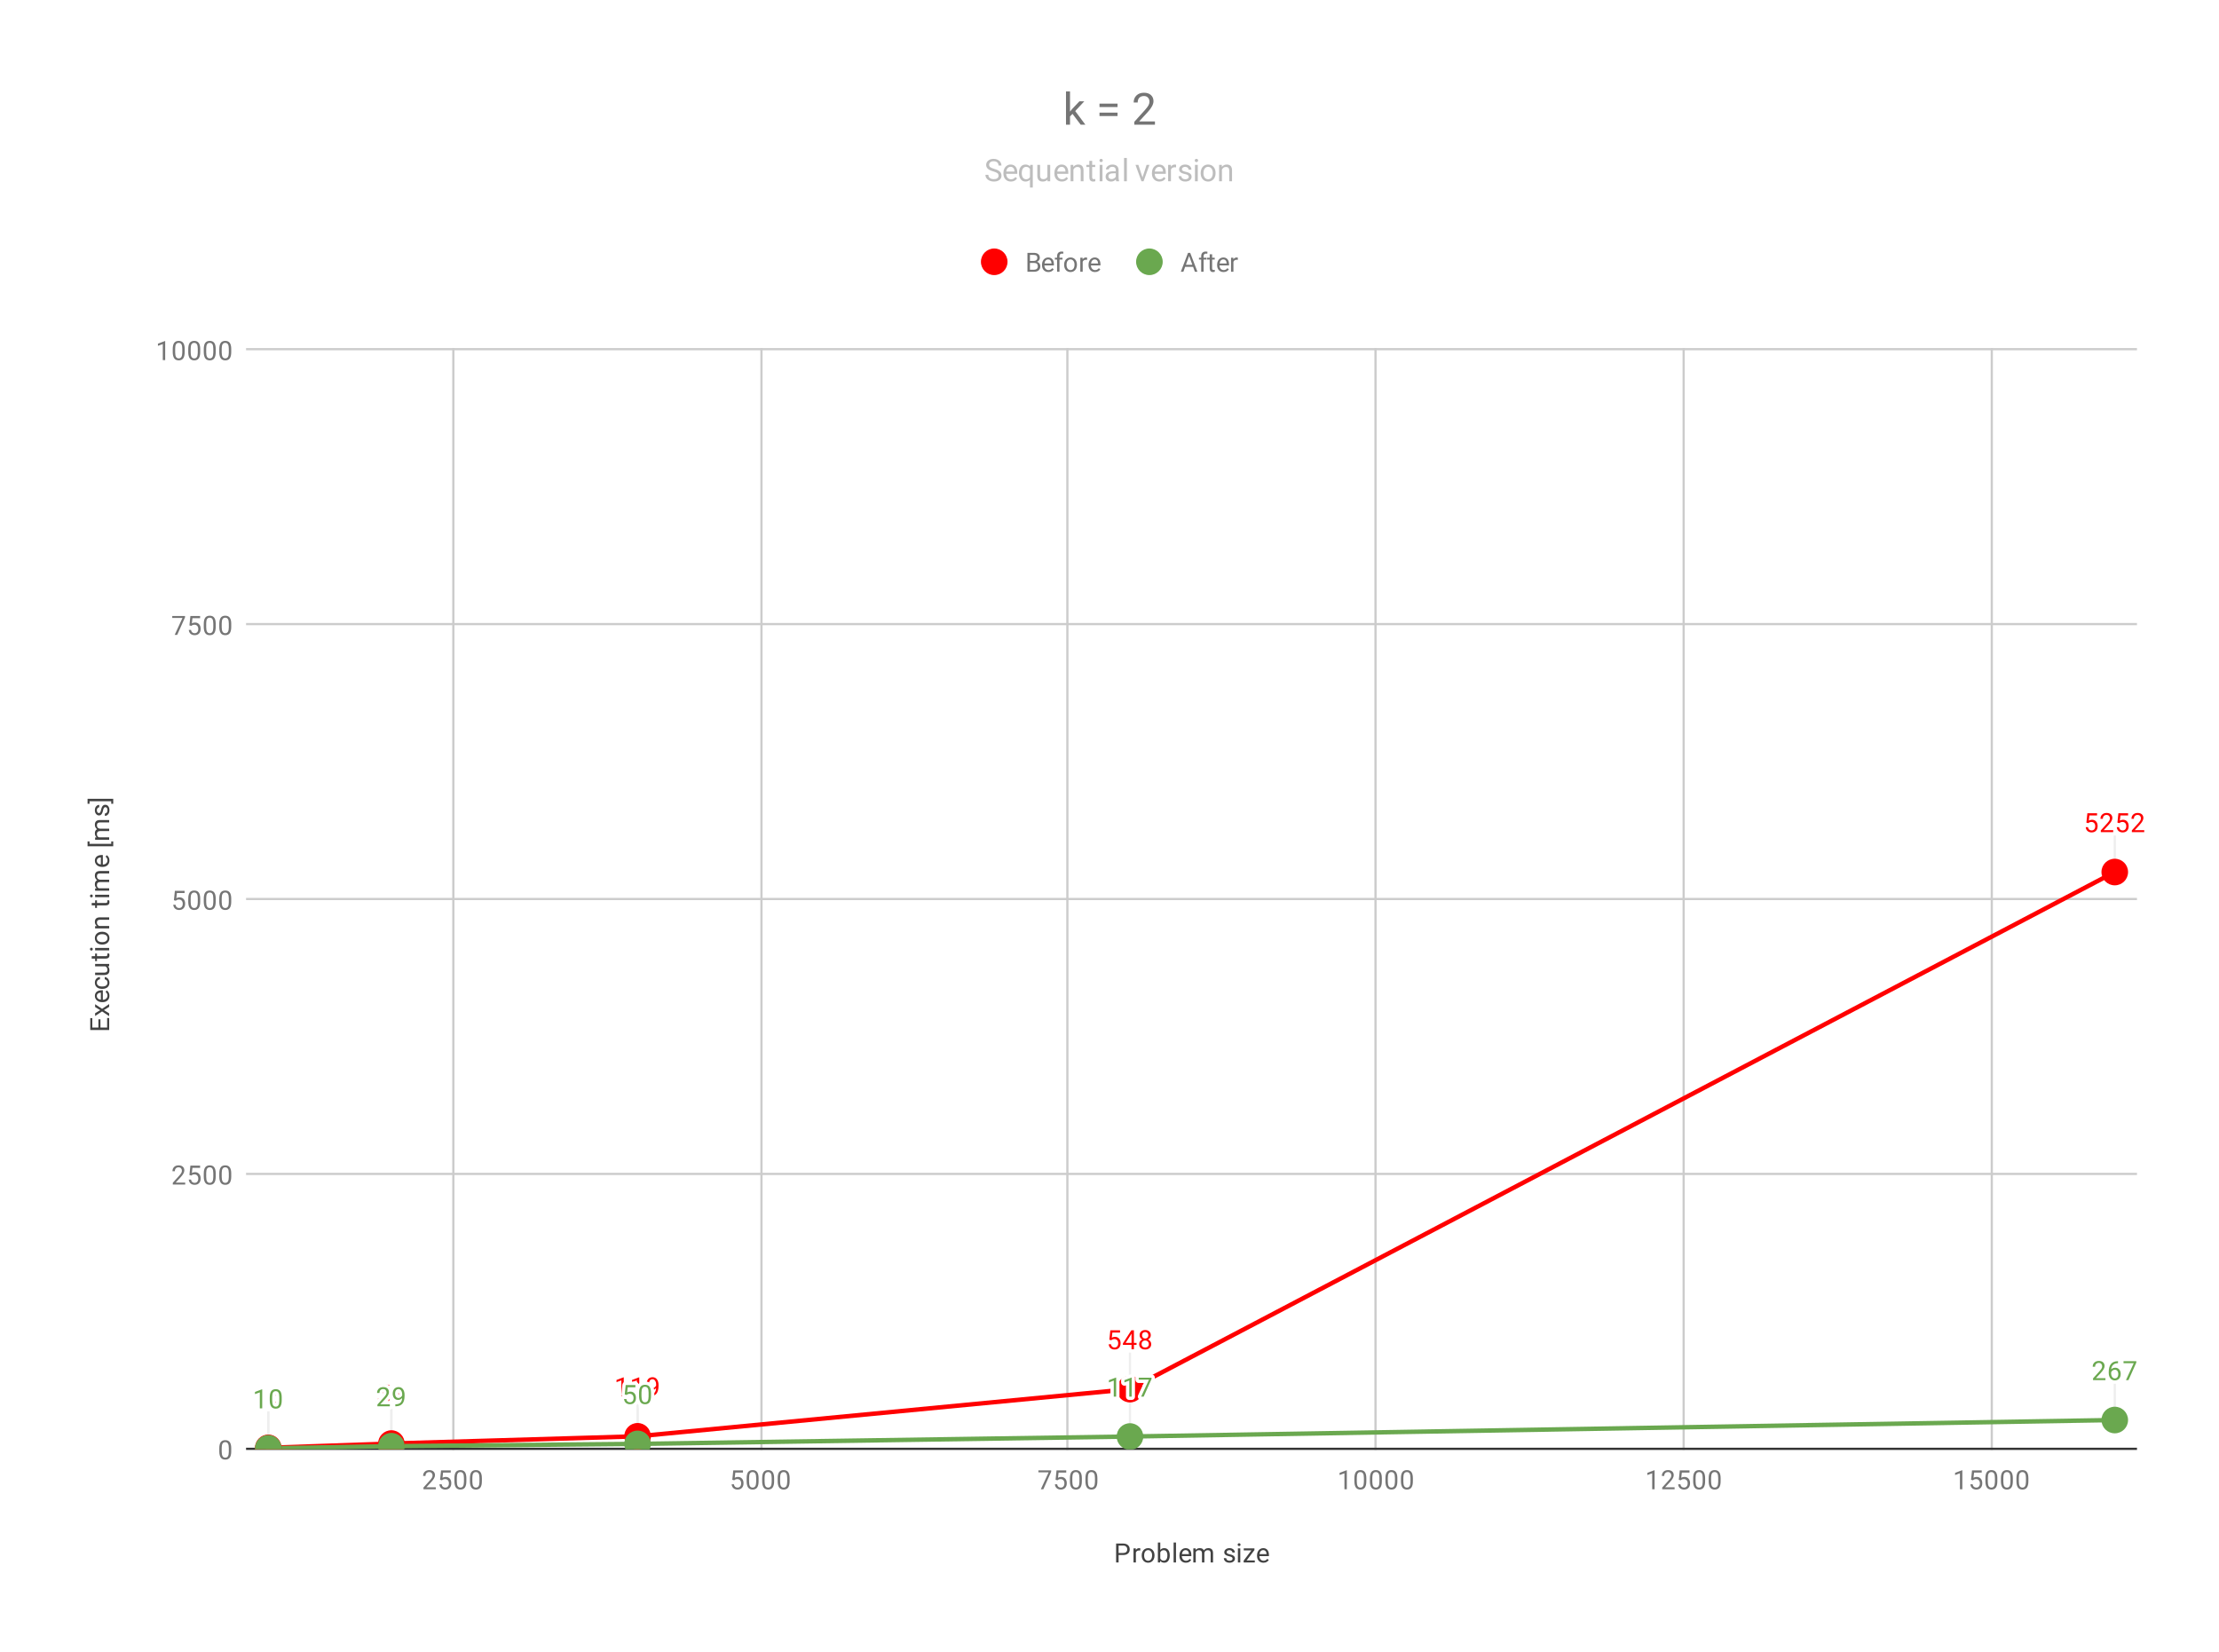 <svg version="1.1" viewBox="0.0 0.0 1001.0 745.0" fill="none" stroke="none" stroke-linecap="square" stroke-miterlimit="10" width="1001" height="745" xmlns:xlink="http://www.w3.org/1999/xlink" xmlns="http://www.w3.org/2000/svg"><path fill="#ffffff" d="M0 0L1001.0 0L1001.0 745.0L0 745.0L0 0Z" fill-rule="nonzero"/><path stroke="#cccccc" stroke-width="1.0" stroke-linecap="butt" d="M204.5 157.5L204.5 653.5" fill-rule="nonzero"/><path stroke="#cccccc" stroke-width="1.0" stroke-linecap="butt" d="M343.5 157.5L343.5 653.5" fill-rule="nonzero"/><path stroke="#cccccc" stroke-width="1.0" stroke-linecap="butt" d="M481.5 157.5L481.5 653.5" fill-rule="nonzero"/><path stroke="#cccccc" stroke-width="1.0" stroke-linecap="butt" d="M620.5 157.5L620.5 653.5" fill-rule="nonzero"/><path stroke="#cccccc" stroke-width="1.0" stroke-linecap="butt" d="M759.5 157.5L759.5 653.5" fill-rule="nonzero"/><path stroke="#cccccc" stroke-width="1.0" stroke-linecap="butt" d="M898.5 157.5L898.5 653.5" fill-rule="nonzero"/><path stroke="#333333" stroke-width="1.0" stroke-linecap="butt" d="M111.5 653.5L963.5 653.5" fill-rule="nonzero"/><path stroke="#cccccc" stroke-width="1.0" stroke-linecap="butt" d="M111.5 529.5L963.5 529.5" fill-rule="nonzero"/><path stroke="#cccccc" stroke-width="1.0" stroke-linecap="butt" d="M111.5 405.5L963.5 405.5" fill-rule="nonzero"/><path stroke="#cccccc" stroke-width="1.0" stroke-linecap="butt" d="M111.5 281.5L963.5 281.5" fill-rule="nonzero"/><path stroke="#cccccc" stroke-width="1.0" stroke-linecap="butt" d="M111.5 157.5L963.5 157.5" fill-rule="nonzero"/><path stroke="#eeeeee" stroke-width="1.0" stroke-linecap="butt" d="M121.021 637.056L121.021 653.056" fill-rule="nonzero"/><path stroke="#eeeeee" stroke-width="1.0" stroke-linecap="butt" d="M176.551 635.122L176.551 651.122" fill-rule="nonzero"/><path stroke="#eeeeee" stroke-width="1.0" stroke-linecap="butt" d="M287.612 631.85L287.612 647.85" fill-rule="nonzero"/><path stroke="#eeeeee" stroke-width="1.0" stroke-linecap="butt" d="M509.735 610.578L509.735 626.578" fill-rule="nonzero"/><path stroke="#eeeeee" stroke-width="1.0" stroke-linecap="butt" d="M953.979 377.338L953.979 393.338" fill-rule="nonzero"/><path stroke="#eeeeee" stroke-width="1.0" stroke-linecap="butt" d="M121.021 637.254L121.021 653.254" fill-rule="nonzero"/><path stroke="#eeeeee" stroke-width="1.0" stroke-linecap="butt" d="M176.551 636.312L176.551 652.312" fill-rule="nonzero"/><path stroke="#eeeeee" stroke-width="1.0" stroke-linecap="butt" d="M287.612 635.271L287.612 651.271" fill-rule="nonzero"/><path stroke="#eeeeee" stroke-width="1.0" stroke-linecap="butt" d="M509.735 631.949L509.735 647.949" fill-rule="nonzero"/><path stroke="#eeeeee" stroke-width="1.0" stroke-linecap="butt" d="M953.979 624.511L953.979 640.511" fill-rule="nonzero"/><clipPath id="id_0"><path d="M111.25 157.917L963.75 157.917L963.75 653.75L111.25 653.75L111.25 157.917Z" clip-rule="nonzero"/></clipPath><path stroke="#ff0000" stroke-width="2.0" stroke-linecap="butt" clip-path="url(#id_0)" d="M121.021 653.056L176.551 651.122L287.612 647.85L509.735 626.578L953.979 393.338" fill-rule="nonzero"/><path stroke="#6aa84f" stroke-width="2.0" stroke-linecap="butt" clip-path="url(#id_0)" d="M121.021 653.254L176.551 652.312L287.612 651.271L509.735 647.949L953.979 640.511" fill-rule="nonzero"/><path fill="#ff0000" clip-path="url(#id_0)" d="M127.021 653.056C127.021 656.37 124.334 659.056 121.021 659.056C117.707 659.056 115.021 656.37 115.021 653.056C115.021 649.742 117.707 647.056 121.021 647.056C124.334 647.056 127.021 649.742 127.021 653.056Z" fill-rule="nonzero"/><path fill="#ff0000" clip-path="url(#id_0)" d="M182.551 651.122C182.551 654.436 179.865 657.122 176.551 657.122C173.238 657.122 170.551 654.436 170.551 651.122C170.551 647.808 173.238 645.122 176.551 645.122C179.865 645.122 182.551 647.808 182.551 651.122Z" fill-rule="nonzero"/><path fill="#ff0000" clip-path="url(#id_0)" d="M293.612 647.85C293.612 651.163 290.926 653.85 287.612 653.85C284.299 653.85 281.612 651.163 281.612 647.85C281.612 644.536 284.299 641.85 287.612 641.85C290.926 641.85 293.612 644.536 293.612 647.85Z" fill-rule="nonzero"/><path fill="#ff0000" clip-path="url(#id_0)" d="M515.735 626.578C515.735 629.892 513.048 632.578 509.735 632.578C506.421 632.578 503.735 629.892 503.735 626.578C503.735 623.265 506.421 620.578 509.735 620.578C513.048 620.578 515.735 623.265 515.735 626.578Z" fill-rule="nonzero"/><path fill="#ff0000" clip-path="url(#id_0)" d="M959.979 393.338C959.979 396.652 957.293 399.338 953.979 399.338C950.665 399.338 947.979 396.652 947.979 393.338C947.979 390.025 950.665 387.338 953.979 387.338C957.293 387.338 959.979 390.025 959.979 393.338Z" fill-rule="nonzero"/><path fill="#6aa84f" clip-path="url(#id_0)" d="M127.021 653.254C127.021 656.568 124.334 659.254 121.021 659.254C117.707 659.254 115.021 656.568 115.021 653.254C115.021 649.94 117.707 647.254 121.021 647.254C124.334 647.254 127.021 649.94 127.021 653.254Z" fill-rule="nonzero"/><path fill="#6aa84f" clip-path="url(#id_0)" d="M182.551 652.312C182.551 655.626 179.865 658.312 176.551 658.312C173.238 658.312 170.551 655.626 170.551 652.312C170.551 648.998 173.238 646.312 176.551 646.312C179.865 646.312 182.551 648.998 182.551 652.312Z" fill-rule="nonzero"/><path fill="#6aa84f" clip-path="url(#id_0)" d="M293.612 651.271C293.612 654.585 290.926 657.271 287.612 657.271C284.299 657.271 281.612 654.585 281.612 651.271C281.612 647.957 284.299 645.271 287.612 645.271C290.926 645.271 293.612 647.957 293.612 651.271Z" fill-rule="nonzero"/><path fill="#6aa84f" clip-path="url(#id_0)" d="M515.735 647.949C515.735 651.262 513.048 653.949 509.735 653.949C506.421 653.949 503.735 651.262 503.735 647.949C503.735 644.635 506.421 641.949 509.735 641.949C513.048 641.949 515.735 644.635 515.735 647.949Z" fill-rule="nonzero"/><path fill="#6aa84f" clip-path="url(#id_0)" d="M959.979 640.511C959.979 643.825 957.293 646.511 953.979 646.511C950.665 646.511 947.979 643.825 947.979 640.511C947.979 637.198 950.665 634.511 953.979 634.511C957.293 634.511 959.979 637.198 959.979 640.511Z" fill-rule="nonzero"/><path stroke="#ffffff" stroke-width="3.0" stroke-linejoin="round" stroke-linecap="round" d="M118.286 635.056L117.208 635.056L117.208 627.837L115.021 628.634L115.021 627.65L118.13 626.478L118.286 626.478L118.286 635.056ZM126.302 632.197L127.49 632.197L127.49 633.072L126.302 633.072L126.302 635.056L125.224 635.056L125.224 633.072L121.333 633.072L121.333 632.431L125.146 626.525L126.302 626.525L126.302 632.197ZM122.568 632.197L125.224 632.197L125.224 628.009L125.083 628.243L122.568 632.197Z" fill-rule="nonzero"/><path fill="#ff0000" d="M118.286 635.056L117.208 635.056L117.208 627.837L115.021 628.634L115.021 627.65L118.13 626.478L118.286 626.478L118.286 635.056ZM126.302 632.197L127.49 632.197L127.49 633.072L126.302 633.072L126.302 635.056L125.224 635.056L125.224 633.072L121.333 633.072L121.333 632.431L125.146 626.525L126.302 626.525L126.302 632.197ZM122.568 632.197L125.224 632.197L125.224 628.009L125.083 628.243L122.568 632.197Z" fill-rule="nonzero"/><path stroke="#ffffff" stroke-width="3.0" stroke-linejoin="round" stroke-linecap="round" d="M170.754 628.841L171.192 624.591L175.567 624.591L175.567 625.591L172.114 625.591L171.848 627.919Q172.489 627.544 173.286 627.544Q174.442 627.544 175.129 628.325Q175.817 629.091 175.817 630.403Q175.817 631.716 175.098 632.481Q174.395 633.247 173.114 633.247Q171.989 633.247 171.27 632.622Q170.551 631.981 170.458 630.872L171.473 630.872Q171.583 631.606 172.004 631.981Q172.426 632.356 173.114 632.356Q173.864 632.356 174.301 631.841Q174.739 631.325 174.739 630.419Q174.739 629.56 174.27 629.044Q173.801 628.528 173.02 628.528Q172.317 628.528 171.911 628.825L171.629 629.06L170.754 628.841ZM178.833 628.325L179.645 628.325Q180.426 628.31 180.864 627.919Q181.301 627.528 181.301 626.856Q181.301 625.356 179.801 625.356Q179.098 625.356 178.676 625.763Q178.27 626.169 178.27 626.825L177.176 626.825Q177.176 625.81 177.911 625.138Q178.661 624.466 179.801 624.466Q181.004 624.466 181.692 625.106Q182.379 625.747 182.379 626.888Q182.379 627.45 182.02 627.966Q181.661 628.481 181.036 628.747Q181.739 628.966 182.114 629.481Q182.504 629.997 182.504 630.747Q182.504 631.888 181.754 632.575Q181.004 633.247 179.801 633.247Q178.614 633.247 177.848 632.591Q177.098 631.935 177.098 630.872L178.192 630.872Q178.192 631.544 178.629 631.95Q179.067 632.356 179.817 632.356Q180.598 632.356 181.004 631.95Q181.426 631.528 181.426 630.763Q181.426 630.028 180.973 629.638Q180.52 629.231 179.645 629.216L178.833 629.216L178.833 628.325Z" fill-rule="nonzero"/><path fill="#ff0000" d="M170.754 628.841L171.192 624.591L175.567 624.591L175.567 625.591L172.114 625.591L171.848 627.919Q172.489 627.544 173.286 627.544Q174.442 627.544 175.129 628.325Q175.817 629.091 175.817 630.403Q175.817 631.716 175.098 632.481Q174.395 633.247 173.114 633.247Q171.989 633.247 171.27 632.622Q170.551 631.981 170.458 630.872L171.473 630.872Q171.583 631.606 172.004 631.981Q172.426 632.356 173.114 632.356Q173.864 632.356 174.301 631.841Q174.739 631.325 174.739 630.419Q174.739 629.56 174.27 629.044Q173.801 628.528 173.02 628.528Q172.317 628.528 171.911 628.825L171.629 629.06L170.754 628.841ZM178.833 628.325L179.645 628.325Q180.426 628.31 180.864 627.919Q181.301 627.528 181.301 626.856Q181.301 625.356 179.801 625.356Q179.098 625.356 178.676 625.763Q178.27 626.169 178.27 626.825L177.176 626.825Q177.176 625.81 177.911 625.138Q178.661 624.466 179.801 624.466Q181.004 624.466 181.692 625.106Q182.379 625.747 182.379 626.888Q182.379 627.45 182.02 627.966Q181.661 628.481 181.036 628.747Q181.739 628.966 182.114 629.481Q182.504 629.997 182.504 630.747Q182.504 631.888 181.754 632.575Q181.004 633.247 179.801 633.247Q178.614 633.247 177.848 632.591Q177.098 631.935 177.098 630.872L178.192 630.872Q178.192 631.544 178.629 631.95Q179.067 632.356 179.817 632.356Q180.598 632.356 181.004 631.95Q181.426 631.528 181.426 630.763Q181.426 630.028 180.973 629.638Q180.52 629.231 179.645 629.216L178.833 629.216L178.833 628.325Z" fill-rule="nonzero"/><path stroke="#ffffff" stroke-width="3.0" stroke-linejoin="round" stroke-linecap="round" d="M281.378 629.85L280.3 629.85L280.3 622.631L278.112 623.428L278.112 622.443L281.222 621.271L281.378 621.271L281.378 629.85ZM288.378 629.85L287.3 629.85L287.3 622.631L285.112 623.428L285.112 622.443L288.222 621.271L288.378 621.271L288.378 629.85ZM295.972 626.1Q295.644 626.506 295.159 626.756Q294.691 626.99 294.128 626.99Q293.394 626.99 292.847 626.631Q292.3 626.271 292.003 625.615Q291.706 624.943 291.706 624.146Q291.706 623.303 292.019 622.615Q292.347 621.928 292.941 621.568Q293.55 621.193 294.347 621.193Q295.612 621.193 296.331 622.146Q297.066 623.1 297.066 624.725L297.066 625.037Q297.066 627.537 296.081 628.678Q295.097 629.818 293.112 629.85L292.894 629.85L292.894 628.943L293.128 628.943Q294.472 628.912 295.191 628.24Q295.909 627.568 295.972 626.1ZM294.3 626.1Q294.847 626.1 295.3 625.771Q295.769 625.428 295.987 624.943L295.987 624.506Q295.987 623.443 295.519 622.771Q295.05 622.1 294.347 622.1Q293.628 622.1 293.191 622.646Q292.769 623.193 292.769 624.1Q292.769 624.975 293.175 625.537Q293.597 626.1 294.3 626.1Z" fill-rule="nonzero"/><path fill="#ff0000" d="M281.378 629.85L280.3 629.85L280.3 622.631L278.112 623.428L278.112 622.443L281.222 621.271L281.378 621.271L281.378 629.85ZM288.378 629.85L287.3 629.85L287.3 622.631L285.112 623.428L285.112 622.443L288.222 621.271L288.378 621.271L288.378 629.85ZM295.972 626.1Q295.644 626.506 295.159 626.756Q294.691 626.99 294.128 626.99Q293.394 626.99 292.847 626.631Q292.3 626.271 292.003 625.615Q291.706 624.943 291.706 624.146Q291.706 623.303 292.019 622.615Q292.347 621.928 292.941 621.568Q293.55 621.193 294.347 621.193Q295.612 621.193 296.331 622.146Q297.066 623.1 297.066 624.725L297.066 625.037Q297.066 627.537 296.081 628.678Q295.097 629.818 293.112 629.85L292.894 629.85L292.894 628.943L293.128 628.943Q294.472 628.912 295.191 628.24Q295.909 627.568 295.972 626.1ZM294.3 626.1Q294.847 626.1 295.3 625.771Q295.769 625.428 295.987 624.943L295.987 624.506Q295.987 623.443 295.519 622.771Q295.05 622.1 294.347 622.1Q293.628 622.1 293.191 622.646Q292.769 623.193 292.769 624.1Q292.769 624.975 293.175 625.537Q293.597 626.1 294.3 626.1Z" fill-rule="nonzero"/><path stroke="#ffffff" stroke-width="3.0" stroke-linejoin="round" stroke-linecap="round" d="M500.438 604.297L500.875 600.047L505.25 600.047L505.25 601.047L501.797 601.047L501.532 603.375Q502.172 603 502.969 603Q504.125 603 504.813 603.781Q505.5 604.547 505.5 605.86Q505.5 607.172 504.782 607.938Q504.078 608.703 502.797 608.703Q501.672 608.703 500.953 608.078Q500.235 607.438 500.141 606.328L501.157 606.328Q501.266 607.063 501.688 607.438Q502.11 607.813 502.797 607.813Q503.547 607.813 503.985 607.297Q504.422 606.781 504.422 605.875Q504.422 605.016 503.953 604.5Q503.485 603.985 502.703 603.985Q502 603.985 501.594 604.281L501.313 604.516L500.438 604.297ZM511.516 605.719L512.703 605.719L512.703 606.594L511.516 606.594L511.516 608.578L510.438 608.578L510.438 606.594L506.547 606.594L506.547 605.953L510.36 600.047L511.516 600.047L511.516 605.719ZM507.782 605.719L510.438 605.719L510.438 601.531L510.297 601.766L507.782 605.719ZM519.125 602.266Q519.125 602.906 518.782 603.406Q518.438 603.906 517.875 604.188Q518.532 604.469 518.922 605.031Q519.313 605.578 519.313 606.281Q519.313 607.375 518.563 608.047Q517.828 608.703 516.61 608.703Q515.375 608.703 514.625 608.047Q513.891 607.375 513.891 606.281Q513.891 605.578 514.266 605.031Q514.641 604.469 515.313 604.188Q514.75 603.906 514.422 603.406Q514.094 602.906 514.094 602.266Q514.094 601.188 514.782 600.563Q515.469 599.922 516.61 599.922Q517.735 599.922 518.422 600.563Q519.125 601.188 519.125 602.266ZM518.235 606.25Q518.235 605.531 517.782 605.094Q517.328 604.641 516.594 604.641Q515.86 604.641 515.407 605.094Q514.969 605.531 514.969 606.266Q514.969 606.985 515.407 607.406Q515.844 607.813 516.61 607.813Q517.36 607.813 517.797 607.391Q518.235 606.969 518.235 606.25ZM516.61 600.813Q515.969 600.813 515.563 601.219Q515.172 601.61 515.172 602.297Q515.172 602.938 515.563 603.344Q515.953 603.75 516.594 603.75Q517.25 603.75 517.641 603.344Q518.032 602.938 518.032 602.297Q518.032 601.641 517.625 601.235Q517.219 600.813 516.61 600.813Z" fill-rule="nonzero"/><path fill="#ff0000" d="M500.438 604.297L500.875 600.047L505.25 600.047L505.25 601.047L501.797 601.047L501.532 603.375Q502.172 603 502.969 603Q504.125 603 504.813 603.781Q505.5 604.547 505.5 605.86Q505.5 607.172 504.782 607.938Q504.078 608.703 502.797 608.703Q501.672 608.703 500.953 608.078Q500.235 607.438 500.141 606.328L501.157 606.328Q501.266 607.063 501.688 607.438Q502.11 607.813 502.797 607.813Q503.547 607.813 503.985 607.297Q504.422 606.781 504.422 605.875Q504.422 605.016 503.953 604.5Q503.485 603.985 502.703 603.985Q502 603.985 501.594 604.281L501.313 604.516L500.438 604.297ZM511.516 605.719L512.703 605.719L512.703 606.594L511.516 606.594L511.516 608.578L510.438 608.578L510.438 606.594L506.547 606.594L506.547 605.953L510.36 600.047L511.516 600.047L511.516 605.719ZM507.782 605.719L510.438 605.719L510.438 601.531L510.297 601.766L507.782 605.719ZM519.125 602.266Q519.125 602.906 518.782 603.406Q518.438 603.906 517.875 604.188Q518.532 604.469 518.922 605.031Q519.313 605.578 519.313 606.281Q519.313 607.375 518.563 608.047Q517.828 608.703 516.61 608.703Q515.375 608.703 514.625 608.047Q513.891 607.375 513.891 606.281Q513.891 605.578 514.266 605.031Q514.641 604.469 515.313 604.188Q514.75 603.906 514.422 603.406Q514.094 602.906 514.094 602.266Q514.094 601.188 514.782 600.563Q515.469 599.922 516.61 599.922Q517.735 599.922 518.422 600.563Q519.125 601.188 519.125 602.266ZM518.235 606.25Q518.235 605.531 517.782 605.094Q517.328 604.641 516.594 604.641Q515.86 604.641 515.407 605.094Q514.969 605.531 514.969 606.266Q514.969 606.985 515.407 607.406Q515.844 607.813 516.61 607.813Q517.36 607.813 517.797 607.391Q518.235 606.969 518.235 606.25ZM516.61 600.813Q515.969 600.813 515.563 601.219Q515.172 601.61 515.172 602.297Q515.172 602.938 515.563 603.344Q515.953 603.75 516.594 603.75Q517.25 603.75 517.641 603.344Q518.032 602.938 518.032 602.297Q518.032 601.641 517.625 601.235Q517.219 600.813 516.61 600.813Z" fill-rule="nonzero"/><path stroke="#ffffff" stroke-width="3.0" stroke-linejoin="round" stroke-linecap="round" d="M941.182 371.057L941.62 366.807L945.995 366.807L945.995 367.807L942.542 367.807L942.276 370.135Q942.917 369.76 943.714 369.76Q944.87 369.76 945.557 370.541Q946.245 371.307 946.245 372.62Q946.245 373.932 945.526 374.698Q944.823 375.463 943.542 375.463Q942.417 375.463 941.698 374.838Q940.979 374.198 940.885 373.088L941.901 373.088Q942.01 373.823 942.432 374.198Q942.854 374.573 943.542 374.573Q944.292 374.573 944.729 374.057Q945.167 373.541 945.167 372.635Q945.167 371.776 944.698 371.26Q944.229 370.745 943.448 370.745Q942.745 370.745 942.339 371.041L942.057 371.276L941.182 371.057ZM953.276 375.338L947.682 375.338L947.682 374.557L950.635 371.276Q951.292 370.526 951.542 370.073Q951.792 369.604 951.792 369.104Q951.792 368.432 951.385 368.01Q950.995 367.573 950.307 367.573Q949.51 367.573 949.057 368.041Q948.604 368.495 948.604 369.323L947.526 369.323Q947.526 368.135 948.276 367.416Q949.042 366.682 950.307 366.682Q951.51 366.682 952.198 367.307Q952.885 367.932 952.885 368.979Q952.885 370.229 951.276 371.979L948.995 374.448L953.276 374.448L953.276 375.338ZM955.182 371.057L955.62 366.807L959.995 366.807L959.995 367.807L956.542 367.807L956.276 370.135Q956.917 369.76 957.714 369.76Q958.87 369.76 959.557 370.541Q960.245 371.307 960.245 372.62Q960.245 373.932 959.526 374.698Q958.823 375.463 957.542 375.463Q956.417 375.463 955.698 374.838Q954.979 374.198 954.885 373.088L955.901 373.088Q956.01 373.823 956.432 374.198Q956.854 374.573 957.542 374.573Q958.292 374.573 958.729 374.057Q959.167 373.541 959.167 372.635Q959.167 371.776 958.698 371.26Q958.229 370.745 957.448 370.745Q956.745 370.745 956.339 371.041L956.057 371.276L955.182 371.057ZM967.276 375.338L961.682 375.338L961.682 374.557L964.635 371.276Q965.292 370.526 965.542 370.073Q965.792 369.604 965.792 369.104Q965.792 368.432 965.385 368.01Q964.995 367.573 964.307 367.573Q963.51 367.573 963.057 368.041Q962.604 368.495 962.604 369.323L961.526 369.323Q961.526 368.135 962.276 367.416Q963.042 366.682 964.307 366.682Q965.51 366.682 966.198 367.307Q966.885 367.932 966.885 368.979Q966.885 370.229 965.276 371.979L962.995 374.448L967.276 374.448L967.276 375.338Z" fill-rule="nonzero"/><path fill="#ff0000" d="M941.182 371.057L941.62 366.807L945.995 366.807L945.995 367.807L942.542 367.807L942.276 370.135Q942.917 369.76 943.714 369.76Q944.87 369.76 945.557 370.541Q946.245 371.307 946.245 372.62Q946.245 373.932 945.526 374.698Q944.823 375.463 943.542 375.463Q942.417 375.463 941.698 374.838Q940.979 374.198 940.885 373.088L941.901 373.088Q942.01 373.823 942.432 374.198Q942.854 374.573 943.542 374.573Q944.292 374.573 944.729 374.057Q945.167 373.541 945.167 372.635Q945.167 371.776 944.698 371.26Q944.229 370.745 943.448 370.745Q942.745 370.745 942.339 371.041L942.057 371.276L941.182 371.057ZM953.276 375.338L947.682 375.338L947.682 374.557L950.635 371.276Q951.292 370.526 951.542 370.073Q951.792 369.604 951.792 369.104Q951.792 368.432 951.385 368.01Q950.995 367.573 950.307 367.573Q949.51 367.573 949.057 368.041Q948.604 368.495 948.604 369.323L947.526 369.323Q947.526 368.135 948.276 367.416Q949.042 366.682 950.307 366.682Q951.51 366.682 952.198 367.307Q952.885 367.932 952.885 368.979Q952.885 370.229 951.276 371.979L948.995 374.448L953.276 374.448L953.276 375.338ZM955.182 371.057L955.62 366.807L959.995 366.807L959.995 367.807L956.542 367.807L956.276 370.135Q956.917 369.76 957.714 369.76Q958.87 369.76 959.557 370.541Q960.245 371.307 960.245 372.62Q960.245 373.932 959.526 374.698Q958.823 375.463 957.542 375.463Q956.417 375.463 955.698 374.838Q954.979 374.198 954.885 373.088L955.901 373.088Q956.01 373.823 956.432 374.198Q956.854 374.573 957.542 374.573Q958.292 374.573 958.729 374.057Q959.167 373.541 959.167 372.635Q959.167 371.776 958.698 371.26Q958.229 370.745 957.448 370.745Q956.745 370.745 956.339 371.041L956.057 371.276L955.182 371.057ZM967.276 375.338L961.682 375.338L961.682 374.557L964.635 371.276Q965.292 370.526 965.542 370.073Q965.792 369.604 965.792 369.104Q965.792 368.432 965.385 368.01Q964.995 367.573 964.307 367.573Q963.51 367.573 963.057 368.041Q962.604 368.495 962.604 369.323L961.526 369.323Q961.526 368.135 962.276 367.416Q963.042 366.682 964.307 366.682Q965.51 366.682 966.198 367.307Q966.885 367.932 966.885 368.979Q966.885 370.229 965.276 371.979L962.995 374.448L967.276 374.448L967.276 375.338Z" fill-rule="nonzero"/><path stroke="#ffffff" stroke-width="3.0" stroke-linejoin="round" stroke-linecap="round" d="M118.286 635.254L117.208 635.254L117.208 628.035L115.021 628.832L115.021 627.848L118.13 626.676L118.286 626.676L118.286 635.254ZM127.083 631.614Q127.083 633.52 126.427 634.457Q125.786 635.379 124.396 635.379Q123.036 635.379 122.38 634.473Q121.724 633.567 121.693 631.754L121.693 630.317Q121.693 628.426 122.333 627.52Q122.99 626.598 124.38 626.598Q125.755 626.598 126.411 627.489Q127.068 628.364 127.083 630.207L127.083 631.614ZM125.99 630.129Q125.99 628.754 125.599 628.129Q125.224 627.489 124.38 627.489Q123.552 627.489 123.161 628.129Q122.786 628.754 122.786 630.051L122.786 631.785Q122.786 633.16 123.177 633.832Q123.583 634.489 124.396 634.489Q125.193 634.489 125.583 633.864Q125.974 633.239 125.99 631.91L125.99 630.129Z" fill-rule="nonzero"/><path fill="#6aa84f" d="M118.286 635.254L117.208 635.254L117.208 628.035L115.021 628.832L115.021 627.848L118.13 626.676L118.286 626.676L118.286 635.254ZM127.083 631.614Q127.083 633.52 126.427 634.457Q125.786 635.379 124.396 635.379Q123.036 635.379 122.38 634.473Q121.724 633.567 121.693 631.754L121.693 630.317Q121.693 628.426 122.333 627.52Q122.99 626.598 124.38 626.598Q125.755 626.598 126.411 627.489Q127.068 628.364 127.083 630.207L127.083 631.614ZM125.99 630.129Q125.99 628.754 125.599 628.129Q125.224 627.489 124.38 627.489Q123.552 627.489 123.161 628.129Q122.786 628.754 122.786 630.051L122.786 631.785Q122.786 633.16 123.177 633.832Q123.583 634.489 124.396 634.489Q125.193 634.489 125.583 633.864Q125.974 633.239 125.99 631.91L125.99 630.129Z" fill-rule="nonzero"/><path stroke="#ffffff" stroke-width="3.0" stroke-linejoin="round" stroke-linecap="round" d="M175.848 634.312L170.254 634.312L170.254 633.531L173.208 630.25Q173.864 629.5 174.114 629.046Q174.364 628.578 174.364 628.078Q174.364 627.406 173.958 626.984Q173.567 626.546 172.879 626.546Q172.083 626.546 171.629 627.015Q171.176 627.468 171.176 628.296L170.098 628.296Q170.098 627.109 170.848 626.39Q171.614 625.656 172.879 625.656Q174.083 625.656 174.77 626.281Q175.458 626.906 175.458 627.953Q175.458 629.203 173.848 630.953L171.567 633.421L175.848 633.421L175.848 634.312ZM181.411 630.562Q181.083 630.968 180.598 631.218Q180.129 631.453 179.567 631.453Q178.833 631.453 178.286 631.093Q177.739 630.734 177.442 630.078Q177.145 629.406 177.145 628.609Q177.145 627.765 177.458 627.078Q177.786 626.39 178.379 626.031Q178.989 625.656 179.786 625.656Q181.051 625.656 181.77 626.609Q182.504 627.562 182.504 629.187L182.504 629.5Q182.504 632 181.52 633.14Q180.536 634.281 178.551 634.312L178.333 634.312L178.333 633.406L178.567 633.406Q179.911 633.375 180.629 632.703Q181.348 632.031 181.411 630.562ZM179.739 630.562Q180.286 630.562 180.739 630.234Q181.208 629.89 181.426 629.406L181.426 628.968Q181.426 627.906 180.958 627.234Q180.489 626.562 179.786 626.562Q179.067 626.562 178.629 627.109Q178.208 627.656 178.208 628.562Q178.208 629.437 178.614 630Q179.036 630.562 179.739 630.562Z" fill-rule="nonzero"/><path fill="#6aa84f" d="M175.848 634.312L170.254 634.312L170.254 633.531L173.208 630.25Q173.864 629.5 174.114 629.046Q174.364 628.578 174.364 628.078Q174.364 627.406 173.958 626.984Q173.567 626.546 172.879 626.546Q172.083 626.546 171.629 627.015Q171.176 627.468 171.176 628.296L170.098 628.296Q170.098 627.109 170.848 626.39Q171.614 625.656 172.879 625.656Q174.083 625.656 174.77 626.281Q175.458 626.906 175.458 627.953Q175.458 629.203 173.848 630.953L171.567 633.421L175.848 633.421L175.848 634.312ZM181.411 630.562Q181.083 630.968 180.598 631.218Q180.129 631.453 179.567 631.453Q178.833 631.453 178.286 631.093Q177.739 630.734 177.442 630.078Q177.145 629.406 177.145 628.609Q177.145 627.765 177.458 627.078Q177.786 626.39 178.379 626.031Q178.989 625.656 179.786 625.656Q181.051 625.656 181.77 626.609Q182.504 627.562 182.504 629.187L182.504 629.5Q182.504 632 181.52 633.14Q180.536 634.281 178.551 634.312L178.333 634.312L178.333 633.406L178.567 633.406Q179.911 633.375 180.629 632.703Q181.348 632.031 181.411 630.562ZM179.739 630.562Q180.286 630.562 180.739 630.234Q181.208 629.89 181.426 629.406L181.426 628.968Q181.426 627.906 180.958 627.234Q180.489 626.562 179.786 626.562Q179.067 626.562 178.629 627.109Q178.208 627.656 178.208 628.562Q178.208 629.437 178.614 630Q179.036 630.562 179.739 630.562Z" fill-rule="nonzero"/><path stroke="#ffffff" stroke-width="3.0" stroke-linejoin="round" stroke-linecap="round" d="M281.816 628.99L282.253 624.74L286.628 624.74L286.628 625.74L283.175 625.74L282.909 628.068Q283.55 627.693 284.347 627.693Q285.503 627.693 286.191 628.474Q286.878 629.24 286.878 630.552Q286.878 631.865 286.159 632.63Q285.456 633.396 284.175 633.396Q283.05 633.396 282.331 632.771Q281.612 632.13 281.519 631.021L282.534 631.021Q282.644 631.755 283.066 632.13Q283.487 632.505 284.175 632.505Q284.925 632.505 285.362 631.99Q285.8 631.474 285.8 630.568Q285.8 629.708 285.331 629.193Q284.862 628.677 284.081 628.677Q283.378 628.677 282.972 628.974L282.691 629.208L281.816 628.99ZM293.675 629.63Q293.675 631.536 293.019 632.474Q292.378 633.396 290.987 633.396Q289.628 633.396 288.972 632.49Q288.316 631.583 288.284 629.771L288.284 628.333Q288.284 626.443 288.925 625.536Q289.581 624.615 290.972 624.615Q292.347 624.615 293.003 625.505Q293.659 626.38 293.675 628.224L293.675 629.63ZM292.581 628.146Q292.581 626.771 292.191 626.146Q291.816 625.505 290.972 625.505Q290.144 625.505 289.753 626.146Q289.378 626.771 289.378 628.068L289.378 629.802Q289.378 631.177 289.769 631.849Q290.175 632.505 290.987 632.505Q291.784 632.505 292.175 631.88Q292.566 631.255 292.581 629.927L292.581 628.146Z" fill-rule="nonzero"/><path fill="#6aa84f" d="M281.816 628.99L282.253 624.74L286.628 624.74L286.628 625.74L283.175 625.74L282.909 628.068Q283.55 627.693 284.347 627.693Q285.503 627.693 286.191 628.474Q286.878 629.24 286.878 630.552Q286.878 631.865 286.159 632.63Q285.456 633.396 284.175 633.396Q283.05 633.396 282.331 632.771Q281.612 632.13 281.519 631.021L282.534 631.021Q282.644 631.755 283.066 632.13Q283.487 632.505 284.175 632.505Q284.925 632.505 285.362 631.99Q285.8 631.474 285.8 630.568Q285.8 629.708 285.331 629.193Q284.862 628.677 284.081 628.677Q283.378 628.677 282.972 628.974L282.691 629.208L281.816 628.99ZM293.675 629.63Q293.675 631.536 293.019 632.474Q292.378 633.396 290.987 633.396Q289.628 633.396 288.972 632.49Q288.316 631.583 288.284 629.771L288.284 628.333Q288.284 626.443 288.925 625.536Q289.581 624.615 290.972 624.615Q292.347 624.615 293.003 625.505Q293.659 626.38 293.675 628.224L293.675 629.63ZM292.581 628.146Q292.581 626.771 292.191 626.146Q291.816 625.505 290.972 625.505Q290.144 625.505 289.753 626.146Q289.378 626.771 289.378 628.068L289.378 629.802Q289.378 631.177 289.769 631.849Q290.175 632.505 290.987 632.505Q291.784 632.505 292.175 631.88Q292.566 631.255 292.581 629.927L292.581 628.146Z" fill-rule="nonzero"/><path stroke="#ffffff" stroke-width="3.0" stroke-linejoin="round" stroke-linecap="round" d="M503.5 629.949L502.422 629.949L502.422 622.73L500.235 623.527L500.235 622.543L503.344 621.371L503.5 621.371L503.5 629.949ZM510.5 629.949L509.422 629.949L509.422 622.73L507.235 623.527L507.235 622.543L510.344 621.371L510.5 621.371L510.5 629.949ZM519.453 622.027L515.922 629.949L514.782 629.949L518.297 622.308L513.688 622.308L513.688 621.418L519.453 621.418L519.453 622.027Z" fill-rule="nonzero"/><path fill="#6aa84f" d="M503.5 629.949L502.422 629.949L502.422 622.73L500.235 623.527L500.235 622.543L503.344 621.371L503.5 621.371L503.5 629.949ZM510.5 629.949L509.422 629.949L509.422 622.73L507.235 623.527L507.235 622.543L510.344 621.371L510.5 621.371L510.5 629.949ZM519.453 622.027L515.922 629.949L514.782 629.949L518.297 622.308L513.688 622.308L513.688 621.418L519.453 621.418L519.453 622.027Z" fill-rule="nonzero"/><path stroke="#ffffff" stroke-width="3.0" stroke-linejoin="round" stroke-linecap="round" d="M949.776 622.511L944.182 622.511L944.182 621.73L947.135 618.449Q947.792 617.699 948.042 617.246Q948.292 616.777 948.292 616.277Q948.292 615.605 947.885 615.183Q947.495 614.746 946.807 614.746Q946.01 614.746 945.557 615.214Q945.104 615.668 945.104 616.496L944.026 616.496Q944.026 615.308 944.776 614.589Q945.542 613.855 946.807 613.855Q948.01 613.855 948.698 614.48Q949.385 615.105 949.385 616.152Q949.385 617.402 947.776 619.152L945.495 621.621L949.776 621.621L949.776 622.511ZM955.448 613.98L955.448 614.886L955.245 614.886Q953.979 614.918 953.229 615.652Q952.479 616.371 952.354 617.683Q953.042 616.918 954.198 616.918Q955.307 616.918 955.979 617.699Q956.651 618.48 956.651 619.73Q956.651 621.043 955.932 621.839Q955.214 622.636 953.995 622.636Q952.776 622.636 952.01 621.699Q951.26 620.746 951.26 619.261L951.26 618.855Q951.26 616.496 952.26 615.246Q953.26 613.996 955.245 613.98L955.448 613.98ZM954.026 617.824Q953.464 617.824 952.995 618.152Q952.526 618.48 952.339 618.996L952.339 619.386Q952.339 620.449 952.807 621.089Q953.292 621.73 953.995 621.73Q954.729 621.73 955.151 621.199Q955.573 620.652 955.573 619.777Q955.573 618.902 955.151 618.371Q954.729 617.824 954.026 617.824ZM963.698 614.589L960.167 622.511L959.026 622.511L962.542 614.871L957.932 614.871L957.932 613.98L963.698 613.98L963.698 614.589Z" fill-rule="nonzero"/><path fill="#6aa84f" d="M949.776 622.511L944.182 622.511L944.182 621.73L947.135 618.449Q947.792 617.699 948.042 617.246Q948.292 616.777 948.292 616.277Q948.292 615.605 947.885 615.183Q947.495 614.746 946.807 614.746Q946.01 614.746 945.557 615.214Q945.104 615.668 945.104 616.496L944.026 616.496Q944.026 615.308 944.776 614.589Q945.542 613.855 946.807 613.855Q948.01 613.855 948.698 614.48Q949.385 615.105 949.385 616.152Q949.385 617.402 947.776 619.152L945.495 621.621L949.776 621.621L949.776 622.511ZM955.448 613.98L955.448 614.886L955.245 614.886Q953.979 614.918 953.229 615.652Q952.479 616.371 952.354 617.683Q953.042 616.918 954.198 616.918Q955.307 616.918 955.979 617.699Q956.651 618.48 956.651 619.73Q956.651 621.043 955.932 621.839Q955.214 622.636 953.995 622.636Q952.776 622.636 952.01 621.699Q951.26 620.746 951.26 619.261L951.26 618.855Q951.26 616.496 952.26 615.246Q953.26 613.996 955.245 613.98L955.448 613.98ZM954.026 617.824Q953.464 617.824 952.995 618.152Q952.526 618.48 952.339 618.996L952.339 619.386Q952.339 620.449 952.807 621.089Q953.292 621.73 953.995 621.73Q954.729 621.73 955.151 621.199Q955.573 620.652 955.573 619.777Q955.573 618.902 955.151 618.371Q954.729 617.824 954.026 617.824ZM963.698 614.589L960.167 622.511L959.026 622.511L962.542 614.871L957.932 614.871L957.932 613.98L963.698 613.98L963.698 614.589Z" fill-rule="nonzero"/><path fill="#424242" d="M504.609 701.406L504.609 704.75L503.484 704.75L503.484 696.219L506.641 696.219Q508.031 696.219 508.828 696.938Q509.625 697.641 509.625 698.828Q509.625 700.062 508.844 700.734Q508.078 701.406 506.625 701.406L504.609 701.406ZM504.609 700.484L506.641 700.484Q507.547 700.484 508.016 700.062Q508.5 699.641 508.5 698.844Q508.5 698.078 508.016 697.625Q507.547 697.156 506.703 697.141L504.609 697.141L504.609 700.484ZM514.391 699.375Q514.141 699.344 513.859 699.344Q512.781 699.344 512.406 700.25L512.406 704.75L511.328 704.75L511.328 698.406L512.375 698.406L512.391 699.141Q512.922 698.297 513.906 698.297Q514.219 698.297 514.391 698.375L514.391 699.375ZM515.031 701.516Q515.031 700.594 515.391 699.844Q515.766 699.094 516.422 698.703Q517.078 698.297 517.906 698.297Q519.203 698.297 520.0 699.188Q520.812 700.078 520.812 701.578L520.812 701.656Q520.812 702.578 520.453 703.312Q520.094 704.047 519.438 704.469Q518.781 704.875 517.922 704.875Q516.641 704.875 515.828 703.984Q515.031 703.078 515.031 701.594L515.031 701.516ZM516.125 701.656Q516.125 702.703 516.609 703.344Q517.109 703.984 517.922 703.984Q518.75 703.984 519.234 703.344Q519.719 702.688 519.719 701.516Q519.719 700.484 519.219 699.844Q518.734 699.188 517.906 699.188Q517.109 699.188 516.609 699.828Q516.125 700.453 516.125 701.656ZM527.688 701.656Q527.688 703.109 527.016 704.0Q526.359 704.875 525.234 704.875Q524.031 704.875 523.375 704.016L523.312 704.75L522.328 704.75L522.328 695.75L523.406 695.75L523.406 699.109Q524.062 698.297 525.219 698.297Q526.375 698.297 527.031 699.172Q527.688 700.031 527.688 701.562L527.688 701.656ZM526.609 701.531Q526.609 700.422 526.172 699.828Q525.75 699.219 524.953 699.219Q523.875 699.219 523.406 700.203L523.406 702.953Q523.906 703.953 524.953 703.953Q525.734 703.953 526.172 703.344Q526.609 702.734 526.609 701.531ZM530.5 704.75L529.422 704.75L529.422 695.75L530.5 695.75L530.5 704.75ZM534.953 704.875Q533.656 704.875 532.844 704.031Q532.047 703.172 532.047 701.75L532.047 701.562Q532.047 700.609 532.406 699.875Q532.766 699.125 533.406 698.719Q534.062 698.297 534.812 698.297Q536.047 698.297 536.734 699.109Q537.422 699.922 537.422 701.438L537.422 701.891L533.125 701.891Q533.156 702.828 533.672 703.406Q534.203 703.984 535.016 703.984Q535.578 703.984 535.969 703.75Q536.375 703.516 536.688 703.125L537.344 703.641Q536.547 704.875 534.953 704.875ZM534.812 699.188Q534.156 699.188 533.703 699.672Q533.266 700.141 533.172 701.0L536.344 701.0L536.344 700.922Q536.297 700.094 535.891 699.641Q535.5 699.188 534.812 699.188ZM539.344 698.406L539.375 699.109Q540.062 698.297 541.25 698.297Q542.578 698.297 543.062 699.312Q543.375 698.859 543.875 698.578Q544.391 698.297 545.078 698.297Q547.172 698.297 547.203 700.5L547.203 704.75L546.125 704.75L546.125 700.562Q546.125 699.891 545.812 699.562Q545.5 699.219 544.766 699.219Q544.156 699.219 543.75 699.578Q543.359 699.938 543.297 700.547L543.297 704.75L542.219 704.75L542.219 700.594Q542.219 699.219 540.859 699.219Q539.797 699.219 539.406 700.125L539.406 704.75L538.312 704.75L538.312 698.406L539.344 698.406ZM556.016 703.062Q556.016 702.625 555.672 702.391Q555.344 702.141 554.516 701.969Q553.703 701.797 553.219 701.547Q552.734 701.297 552.5 700.969Q552.281 700.625 552.281 700.156Q552.281 699.375 552.938 698.844Q553.594 698.297 554.625 698.297Q555.703 698.297 556.359 698.859Q557.031 699.406 557.031 700.266L555.953 700.266Q555.953 699.828 555.562 699.516Q555.188 699.188 554.625 699.188Q554.031 699.188 553.688 699.453Q553.359 699.703 553.359 700.109Q553.359 700.5 553.672 700.703Q553.984 700.906 554.797 701.094Q555.609 701.266 556.109 701.516Q556.609 701.766 556.844 702.125Q557.094 702.484 557.094 702.984Q557.094 703.844 556.406 704.359Q555.734 704.875 554.656 704.875Q553.891 704.875 553.297 704.609Q552.719 704.328 552.391 703.844Q552.062 703.359 552.062 702.797L553.141 702.797Q553.172 703.344 553.578 703.672Q553.984 703.984 554.656 703.984Q555.266 703.984 555.641 703.734Q556.016 703.484 556.016 703.062ZM559.5 704.75L558.422 704.75L558.422 698.406L559.5 698.406L559.5 704.75ZM558.328 696.734Q558.328 696.469 558.484 696.281Q558.656 696.094 558.969 696.094Q559.281 696.094 559.438 696.281Q559.609 696.469 559.609 696.734Q559.609 696.984 559.438 697.172Q559.281 697.344 558.969 697.344Q558.656 697.344 558.484 697.172Q558.328 696.984 558.328 696.734ZM562.344 703.859L566.047 703.859L566.047 704.75L561.016 704.75L561.016 703.953L564.516 699.312L561.062 699.312L561.062 698.406L565.875 698.406L565.875 699.172L562.344 703.859ZM569.953 704.875Q568.656 704.875 567.844 704.031Q567.047 703.172 567.047 701.75L567.047 701.562Q567.047 700.609 567.406 699.875Q567.766 699.125 568.406 698.719Q569.062 698.297 569.812 698.297Q571.047 698.297 571.734 699.109Q572.422 699.922 572.422 701.438L572.422 701.891L568.125 701.891Q568.156 702.828 568.672 703.406Q569.203 703.984 570.016 703.984Q570.578 703.984 570.969 703.75Q571.375 703.516 571.688 703.125L572.344 703.641Q571.547 704.875 569.953 704.875ZM569.812 699.188Q569.156 699.188 568.703 699.672Q568.266 700.141 568.172 701.0L571.344 701.0L571.344 700.922Q571.297 700.094 570.891 699.641Q570.5 699.188 569.812 699.188Z" fill-rule="nonzero"/><path fill="#424242" d="M45.312 459.771L45.312 463.474L48.328 463.474L48.328 459.177L49.25 459.177L49.25 464.599L40.719 464.599L40.719 459.224L41.641 459.224L41.641 463.474L44.391 463.474L44.391 459.771L45.312 459.771ZM45.219 455.63L42.906 454.224L42.906 452.958L46.047 455.036L49.25 452.896L49.25 454.146L46.875 455.615L49.25 457.083L49.25 458.349L46.047 456.208L42.906 458.271L42.906 457.021L45.219 455.63ZM49.375 449.13Q49.375 450.427 48.531 451.24Q47.672 452.036 46.25 452.036L46.062 452.036Q45.109 452.036 44.375 451.677Q43.625 451.318 43.219 450.677Q42.797 450.021 42.797 449.271Q42.797 448.036 43.609 447.349Q44.422 446.661 45.938 446.661L46.391 446.661L46.391 450.958Q47.328 450.927 47.906 450.411Q48.484 449.88 48.484 449.068Q48.484 448.505 48.25 448.115Q48.016 447.708 47.625 447.396L48.141 446.74Q49.375 447.536 49.375 449.13ZM43.688 449.271Q43.688 449.927 44.172 450.38Q44.641 450.818 45.5 450.911L45.5 447.74L45.422 447.74Q44.594 447.786 44.141 448.193Q43.688 448.583 43.688 449.271ZM48.484 443.224Q48.484 442.646 48.141 442.208Q47.781 441.771 47.25 441.724L47.25 440.693Q47.797 440.724 48.297 441.083Q48.781 441.427 49.078 442.005Q49.375 442.568 49.375 443.224Q49.375 444.521 48.516 445.286Q47.641 446.036 46.141 446.036L45.953 446.036Q45.031 446.036 44.312 445.708Q43.594 445.365 43.203 444.74Q42.797 444.099 42.797 443.224Q42.797 442.161 43.438 441.458Q44.062 440.74 45.094 440.693L45.094 441.724Q44.469 441.771 44.078 442.193Q43.688 442.615 43.688 443.224Q43.688 444.052 44.281 444.505Q44.875 444.958 46.0 444.958L46.203 444.958Q47.297 444.958 47.891 444.505Q48.484 444.052 48.484 443.224ZM48.625 435.849Q49.375 436.474 49.375 437.708Q49.375 438.724 48.781 439.255Q48.188 439.786 47.031 439.786L42.906 439.786L42.906 438.708L47.0 438.708Q48.453 438.708 48.453 437.536Q48.453 436.286 47.516 435.88L42.906 435.88L42.906 434.786L49.25 434.786L49.25 435.818L48.625 435.849ZM41.375 431.286L42.906 431.286L42.906 430.115L43.75 430.115L43.75 431.286L47.672 431.286Q48.062 431.286 48.25 431.13Q48.438 430.974 48.438 430.599Q48.438 430.411 48.375 430.083L49.25 430.083Q49.375 430.505 49.375 430.911Q49.375 431.63 48.938 432.005Q48.484 432.38 47.672 432.38L43.75 432.38L43.75 433.536L42.906 433.536L42.906 432.38L41.375 432.38L41.375 431.286ZM49.25 427.583L49.25 428.661L42.906 428.661L42.906 427.583L49.25 427.583ZM41.234 428.755Q40.969 428.755 40.781 428.599Q40.594 428.427 40.594 428.115Q40.594 427.802 40.781 427.646Q40.969 427.474 41.234 427.474Q41.484 427.474 41.672 427.646Q41.844 427.802 41.844 428.115Q41.844 428.427 41.672 428.599Q41.484 428.755 41.234 428.755ZM46.016 426.052Q45.094 426.052 44.344 425.693Q43.594 425.318 43.203 424.661Q42.797 424.005 42.797 423.177Q42.797 421.88 43.688 421.083Q44.578 420.271 46.078 420.271L46.156 420.271Q47.078 420.271 47.812 420.63Q48.547 420.99 48.969 421.646Q49.375 422.302 49.375 423.161Q49.375 424.443 48.484 425.255Q47.578 426.052 46.094 426.052L46.016 426.052ZM46.156 424.958Q47.203 424.958 47.844 424.474Q48.484 423.974 48.484 423.161Q48.484 422.333 47.844 421.849Q47.188 421.365 46.016 421.365Q44.984 421.365 44.344 421.865Q43.688 422.349 43.688 423.177Q43.688 423.974 44.328 424.474Q44.953 424.958 46.156 424.958ZM42.906 417.74L43.703 417.708Q42.797 416.974 42.797 415.802Q42.797 413.786 45.062 413.771L49.25 413.771L49.25 414.865L45.047 414.865Q44.375 414.865 44.047 415.177Q43.719 415.474 43.719 416.13Q43.719 416.661 44.0 417.068Q44.281 417.458 44.734 417.677L49.25 417.677L49.25 418.755L42.906 418.755L42.906 417.74ZM41.375 407.286L42.906 407.286L42.906 406.115L43.75 406.115L43.75 407.286L47.672 407.286Q48.062 407.286 48.25 407.13Q48.438 406.974 48.438 406.599Q48.438 406.411 48.375 406.083L49.25 406.083Q49.375 406.505 49.375 406.911Q49.375 407.63 48.938 408.005Q48.484 408.38 47.672 408.38L43.75 408.38L43.75 409.536L42.906 409.536L42.906 408.38L41.375 408.38L41.375 407.286ZM49.25 403.583L49.25 404.661L42.906 404.661L42.906 403.583L49.25 403.583ZM41.234 404.755Q40.969 404.755 40.781 404.599Q40.594 404.427 40.594 404.115Q40.594 403.802 40.781 403.646Q40.969 403.474 41.234 403.474Q41.484 403.474 41.672 403.646Q41.844 403.802 41.844 404.115Q41.844 404.427 41.672 404.599Q41.484 404.755 41.234 404.755ZM42.906 400.74L43.609 400.708Q42.797 400.021 42.797 398.833Q42.797 397.505 43.812 397.021Q43.359 396.708 43.078 396.208Q42.797 395.693 42.797 395.005Q42.797 392.911 45.0 392.88L49.25 392.88L49.25 393.958L45.062 393.958Q44.391 393.958 44.062 394.271Q43.719 394.583 43.719 395.318Q43.719 395.927 44.078 396.333Q44.438 396.724 45.047 396.786L49.25 396.786L49.25 397.865L45.094 397.865Q43.719 397.865 43.719 399.224Q43.719 400.286 44.625 400.677L49.25 400.677L49.25 401.771L42.906 401.771L42.906 400.74ZM49.375 388.13Q49.375 389.427 48.531 390.24Q47.672 391.036 46.25 391.036L46.062 391.036Q45.109 391.036 44.375 390.677Q43.625 390.318 43.219 389.677Q42.797 389.021 42.797 388.271Q42.797 387.036 43.609 386.349Q44.422 385.661 45.938 385.661L46.391 385.661L46.391 389.958Q47.328 389.927 47.906 389.411Q48.484 388.88 48.484 388.068Q48.484 387.505 48.25 387.115Q48.016 386.708 47.625 386.396L48.141 385.74Q49.375 386.536 49.375 388.13ZM43.688 388.271Q43.688 388.927 44.172 389.38Q44.641 389.818 45.5 389.911L45.5 386.74L45.422 386.74Q44.594 386.786 44.141 387.193Q43.688 387.583 43.688 388.271ZM40.391 379.521L40.391 380.63L50.188 380.63L50.188 379.521L51.078 379.521L51.078 381.724L39.5 381.724L39.5 379.521L40.391 379.521ZM42.906 377.74L43.609 377.708Q42.797 377.021 42.797 375.833Q42.797 374.505 43.812 374.021Q43.359 373.708 43.078 373.208Q42.797 372.693 42.797 372.005Q42.797 369.911 45.0 369.88L49.25 369.88L49.25 370.958L45.062 370.958Q44.391 370.958 44.062 371.271Q43.719 371.583 43.719 372.318Q43.719 372.927 44.078 373.333Q44.438 373.724 45.047 373.786L49.25 373.786L49.25 374.865L45.094 374.865Q43.719 374.865 43.719 376.224Q43.719 377.286 44.625 377.677L49.25 377.677L49.25 378.771L42.906 378.771L42.906 377.74ZM47.562 364.068Q47.125 364.068 46.891 364.411Q46.641 364.74 46.469 365.568Q46.297 366.38 46.047 366.865Q45.797 367.349 45.469 367.583Q45.125 367.802 44.656 367.802Q43.875 367.802 43.344 367.146Q42.797 366.49 42.797 365.458Q42.797 364.38 43.359 363.724Q43.906 363.052 44.766 363.052L44.766 364.13Q44.328 364.13 44.016 364.521Q43.688 364.896 43.688 365.458Q43.688 366.052 43.953 366.396Q44.203 366.724 44.609 366.724Q45.0 366.724 45.203 366.411Q45.406 366.099 45.594 365.286Q45.766 364.474 46.016 363.974Q46.266 363.474 46.625 363.24Q46.984 362.99 47.484 362.99Q48.344 362.99 48.859 363.677Q49.375 364.349 49.375 365.427Q49.375 366.193 49.109 366.786Q48.828 367.365 48.344 367.693Q47.859 368.021 47.297 368.021L47.297 366.943Q47.844 366.911 48.172 366.505Q48.484 366.099 48.484 365.427Q48.484 364.818 48.234 364.443Q47.984 364.068 47.562 364.068ZM39.5 362.536L39.5 360.318L51.078 360.318L51.078 362.536L50.188 362.536L50.188 361.396L40.391 361.396L40.391 362.536L39.5 362.536Z" fill-rule="nonzero"/><path fill="#757575" d="M104.312 654.609Q104.312 656.516 103.656 657.453Q103.016 658.375 101.625 658.375Q100.266 658.375 99.609 657.469Q98.953 656.562 98.922 654.75L98.922 653.312Q98.922 651.422 99.562 650.516Q100.219 649.594 101.609 649.594Q102.984 649.594 103.641 650.484Q104.297 651.359 104.312 653.203L104.312 654.609ZM103.219 653.125Q103.219 651.75 102.828 651.125Q102.453 650.484 101.609 650.484Q100.781 650.484 100.391 651.125Q100.016 651.75 100.016 653.047L100.016 654.781Q100.016 656.156 100.406 656.828Q100.812 657.484 101.625 657.484Q102.422 657.484 102.812 656.859Q103.203 656.234 103.219 654.906L103.219 653.125Z" fill-rule="nonzero"/><path fill="#757575" d="M83.547 534.292L77.953 534.292L77.953 533.51L80.906 530.229Q81.562 529.479 81.812 529.026Q82.062 528.557 82.062 528.057Q82.062 527.385 81.656 526.964Q81.266 526.526 80.578 526.526Q79.781 526.526 79.328 526.995Q78.875 527.448 78.875 528.276L77.797 528.276Q77.797 527.089 78.547 526.37Q79.312 525.635 80.578 525.635Q81.781 525.635 82.469 526.26Q83.156 526.885 83.156 527.932Q83.156 529.182 81.547 530.932L79.266 533.401L83.547 533.401L83.547 534.292ZM85.453 530.01L85.891 525.76L90.266 525.76L90.266 526.76L86.812 526.76L86.547 529.089Q87.188 528.714 87.984 528.714Q89.141 528.714 89.828 529.495Q90.516 530.26 90.516 531.573Q90.516 532.885 89.797 533.651Q89.094 534.417 87.812 534.417Q86.688 534.417 85.969 533.792Q85.25 533.151 85.156 532.042L86.172 532.042Q86.281 532.776 86.703 533.151Q87.125 533.526 87.812 533.526Q88.562 533.526 89.0 533.01Q89.438 532.495 89.438 531.589Q89.438 530.729 88.969 530.214Q88.5 529.698 87.719 529.698Q87.016 529.698 86.609 529.995L86.328 530.229L85.453 530.01ZM97.312 530.651Q97.312 532.557 96.656 533.495Q96.016 534.417 94.625 534.417Q93.266 534.417 92.609 533.51Q91.953 532.604 91.922 530.792L91.922 529.354Q91.922 527.464 92.562 526.557Q93.219 525.635 94.609 525.635Q95.984 525.635 96.641 526.526Q97.297 527.401 97.312 529.245L97.312 530.651ZM96.219 529.167Q96.219 527.792 95.828 527.167Q95.453 526.526 94.609 526.526Q93.781 526.526 93.391 527.167Q93.016 527.792 93.016 529.089L93.016 530.823Q93.016 532.198 93.406 532.87Q93.812 533.526 94.625 533.526Q95.422 533.526 95.812 532.901Q96.203 532.276 96.219 530.948L96.219 529.167ZM104.312 530.651Q104.312 532.557 103.656 533.495Q103.016 534.417 101.625 534.417Q100.266 534.417 99.609 533.51Q98.953 532.604 98.922 530.792L98.922 529.354Q98.922 527.464 99.562 526.557Q100.219 525.635 101.609 525.635Q102.984 525.635 103.641 526.526Q104.297 527.401 104.312 529.245L104.312 530.651ZM103.219 529.167Q103.219 527.792 102.828 527.167Q102.453 526.526 101.609 526.526Q100.781 526.526 100.391 527.167Q100.016 527.792 100.016 529.089L100.016 530.823Q100.016 532.198 100.406 532.87Q100.812 533.526 101.625 533.526Q102.422 533.526 102.812 532.901Q103.203 532.276 103.219 530.948L103.219 529.167Z" fill-rule="nonzero"/><path fill="#757575" d="M78.453 406.052L78.891 401.802L83.266 401.802L83.266 402.802L79.812 402.802L79.547 405.13Q80.188 404.755 80.984 404.755Q82.141 404.755 82.828 405.536Q83.516 406.302 83.516 407.615Q83.516 408.927 82.797 409.693Q82.094 410.458 80.812 410.458Q79.688 410.458 78.969 409.833Q78.25 409.193 78.156 408.083L79.172 408.083Q79.281 408.818 79.703 409.193Q80.125 409.568 80.812 409.568Q81.562 409.568 82.0 409.052Q82.438 408.536 82.438 407.63Q82.438 406.771 81.969 406.255Q81.5 405.74 80.719 405.74Q80.016 405.74 79.609 406.036L79.328 406.271L78.453 406.052ZM90.312 406.693Q90.312 408.599 89.656 409.536Q89.016 410.458 87.625 410.458Q86.266 410.458 85.609 409.552Q84.953 408.646 84.922 406.833L84.922 405.396Q84.922 403.505 85.562 402.599Q86.219 401.677 87.609 401.677Q88.984 401.677 89.641 402.568Q90.297 403.443 90.312 405.286L90.312 406.693ZM89.219 405.208Q89.219 403.833 88.828 403.208Q88.453 402.568 87.609 402.568Q86.781 402.568 86.391 403.208Q86.016 403.833 86.016 405.13L86.016 406.865Q86.016 408.24 86.406 408.911Q86.812 409.568 87.625 409.568Q88.422 409.568 88.812 408.943Q89.203 408.318 89.219 406.99L89.219 405.208ZM97.312 406.693Q97.312 408.599 96.656 409.536Q96.016 410.458 94.625 410.458Q93.266 410.458 92.609 409.552Q91.953 408.646 91.922 406.833L91.922 405.396Q91.922 403.505 92.562 402.599Q93.219 401.677 94.609 401.677Q95.984 401.677 96.641 402.568Q97.297 403.443 97.312 405.286L97.312 406.693ZM96.219 405.208Q96.219 403.833 95.828 403.208Q95.453 402.568 94.609 402.568Q93.781 402.568 93.391 403.208Q93.016 403.833 93.016 405.13L93.016 406.865Q93.016 408.24 93.406 408.911Q93.812 409.568 94.625 409.568Q95.422 409.568 95.812 408.943Q96.203 408.318 96.219 406.99L96.219 405.208ZM104.312 406.693Q104.312 408.599 103.656 409.536Q103.016 410.458 101.625 410.458Q100.266 410.458 99.609 409.552Q98.953 408.646 98.922 406.833L98.922 405.396Q98.922 403.505 99.562 402.599Q100.219 401.677 101.609 401.677Q102.984 401.677 103.641 402.568Q104.297 403.443 104.312 405.286L104.312 406.693ZM103.219 405.208Q103.219 403.833 102.828 403.208Q102.453 402.568 101.609 402.568Q100.781 402.568 100.391 403.208Q100.016 403.833 100.016 405.13L100.016 406.865Q100.016 408.24 100.406 408.911Q100.812 409.568 101.625 409.568Q102.422 409.568 102.812 408.943Q103.203 408.318 103.219 406.99L103.219 405.208Z" fill-rule="nonzero"/><path fill="#757575" d="M83.469 278.453L79.938 286.375L78.797 286.375L82.312 278.734L77.703 278.734L77.703 277.844L83.469 277.844L83.469 278.453ZM85.453 282.094L85.891 277.844L90.266 277.844L90.266 278.844L86.812 278.844L86.547 281.172Q87.188 280.797 87.984 280.797Q89.141 280.797 89.828 281.578Q90.516 282.344 90.516 283.656Q90.516 284.969 89.797 285.734Q89.094 286.5 87.812 286.5Q86.688 286.5 85.969 285.875Q85.25 285.234 85.156 284.125L86.172 284.125Q86.281 284.859 86.703 285.234Q87.125 285.609 87.812 285.609Q88.562 285.609 89.0 285.094Q89.438 284.578 89.438 283.672Q89.438 282.812 88.969 282.297Q88.5 281.781 87.719 281.781Q87.016 281.781 86.609 282.078L86.328 282.312L85.453 282.094ZM97.312 282.734Q97.312 284.641 96.656 285.578Q96.016 286.5 94.625 286.5Q93.266 286.5 92.609 285.594Q91.953 284.688 91.922 282.875L91.922 281.438Q91.922 279.547 92.562 278.641Q93.219 277.719 94.609 277.719Q95.984 277.719 96.641 278.609Q97.297 279.484 97.312 281.328L97.312 282.734ZM96.219 281.25Q96.219 279.875 95.828 279.25Q95.453 278.609 94.609 278.609Q93.781 278.609 93.391 279.25Q93.016 279.875 93.016 281.172L93.016 282.906Q93.016 284.281 93.406 284.953Q93.812 285.609 94.625 285.609Q95.422 285.609 95.812 284.984Q96.203 284.359 96.219 283.031L96.219 281.25ZM104.312 282.734Q104.312 284.641 103.656 285.578Q103.016 286.5 101.625 286.5Q100.266 286.5 99.609 285.594Q98.953 284.688 98.922 282.875L98.922 281.438Q98.922 279.547 99.562 278.641Q100.219 277.719 101.609 277.719Q102.984 277.719 103.641 278.609Q104.297 279.484 104.312 281.328L104.312 282.734ZM103.219 281.25Q103.219 279.875 102.828 279.25Q102.453 278.609 101.609 278.609Q100.781 278.609 100.391 279.25Q100.016 279.875 100.016 281.172L100.016 282.906Q100.016 284.281 100.406 284.953Q100.812 285.609 101.625 285.609Q102.422 285.609 102.812 284.984Q103.203 284.359 103.219 283.031L103.219 281.25Z" fill-rule="nonzero"/><path fill="#757575" d="M74.516 162.417L73.438 162.417L73.438 155.198L71.25 155.995L71.25 155.01L74.359 153.839L74.516 153.839L74.516 162.417ZM83.312 158.776Q83.312 160.682 82.656 161.62Q82.016 162.542 80.625 162.542Q79.266 162.542 78.609 161.635Q77.953 160.729 77.922 158.917L77.922 157.479Q77.922 155.589 78.562 154.682Q79.219 153.76 80.609 153.76Q81.984 153.76 82.641 154.651Q83.297 155.526 83.312 157.37L83.312 158.776ZM82.219 157.292Q82.219 155.917 81.828 155.292Q81.453 154.651 80.609 154.651Q79.781 154.651 79.391 155.292Q79.016 155.917 79.016 157.214L79.016 158.948Q79.016 160.323 79.406 160.995Q79.812 161.651 80.625 161.651Q81.422 161.651 81.812 161.026Q82.203 160.401 82.219 159.073L82.219 157.292ZM90.312 158.776Q90.312 160.682 89.656 161.62Q89.016 162.542 87.625 162.542Q86.266 162.542 85.609 161.635Q84.953 160.729 84.922 158.917L84.922 157.479Q84.922 155.589 85.562 154.682Q86.219 153.76 87.609 153.76Q88.984 153.76 89.641 154.651Q90.297 155.526 90.312 157.37L90.312 158.776ZM89.219 157.292Q89.219 155.917 88.828 155.292Q88.453 154.651 87.609 154.651Q86.781 154.651 86.391 155.292Q86.016 155.917 86.016 157.214L86.016 158.948Q86.016 160.323 86.406 160.995Q86.812 161.651 87.625 161.651Q88.422 161.651 88.812 161.026Q89.203 160.401 89.219 159.073L89.219 157.292ZM97.312 158.776Q97.312 160.682 96.656 161.62Q96.016 162.542 94.625 162.542Q93.266 162.542 92.609 161.635Q91.953 160.729 91.922 158.917L91.922 157.479Q91.922 155.589 92.562 154.682Q93.219 153.76 94.609 153.76Q95.984 153.76 96.641 154.651Q97.297 155.526 97.312 157.37L97.312 158.776ZM96.219 157.292Q96.219 155.917 95.828 155.292Q95.453 154.651 94.609 154.651Q93.781 154.651 93.391 155.292Q93.016 155.917 93.016 157.214L93.016 158.948Q93.016 160.323 93.406 160.995Q93.812 161.651 94.625 161.651Q95.422 161.651 95.812 161.026Q96.203 160.401 96.219 159.073L96.219 157.292ZM104.312 158.776Q104.312 160.682 103.656 161.62Q103.016 162.542 101.625 162.542Q100.266 162.542 99.609 161.635Q98.953 160.729 98.922 158.917L98.922 157.479Q98.922 155.589 99.562 154.682Q100.219 153.76 101.609 153.76Q102.984 153.76 103.641 154.651Q104.297 155.526 104.312 157.37L104.312 158.776ZM103.219 157.292Q103.219 155.917 102.828 155.292Q102.453 154.651 101.609 154.651Q100.781 154.651 100.391 155.292Q100.016 155.917 100.016 157.214L100.016 158.948Q100.016 160.323 100.406 160.995Q100.812 161.651 101.625 161.651Q102.422 161.651 102.812 161.026Q103.203 160.401 103.219 159.073L103.219 157.292Z" fill-rule="nonzero"/><path fill="#757575" d="M196.613 671.75L191.02 671.75L191.02 670.969L193.973 667.688Q194.629 666.938 194.879 666.484Q195.129 666.016 195.129 665.516Q195.129 664.844 194.723 664.422Q194.332 663.984 193.645 663.984Q192.848 663.984 192.395 664.453Q191.942 664.906 191.942 665.734L190.863 665.734Q190.863 664.547 191.613 663.828Q192.379 663.094 193.645 663.094Q194.848 663.094 195.535 663.719Q196.223 664.344 196.223 665.391Q196.223 666.641 194.613 668.391L192.332 670.859L196.613 670.859L196.613 671.75ZM198.52 667.469L198.957 663.219L203.332 663.219L203.332 664.219L199.879 664.219L199.613 666.547Q200.254 666.172 201.051 666.172Q202.207 666.172 202.895 666.953Q203.582 667.719 203.582 669.031Q203.582 670.344 202.863 671.109Q202.16 671.875 200.879 671.875Q199.754 671.875 199.035 671.25Q198.317 670.609 198.223 669.5L199.238 669.5Q199.348 670.234 199.77 670.609Q200.192 670.984 200.879 670.984Q201.629 670.984 202.067 670.469Q202.504 669.953 202.504 669.047Q202.504 668.188 202.035 667.672Q201.567 667.156 200.785 667.156Q200.082 667.156 199.676 667.453L199.395 667.688L198.52 667.469ZM210.379 668.109Q210.379 670.016 209.723 670.953Q209.082 671.875 207.692 671.875Q206.332 671.875 205.676 670.969Q205.02 670.062 204.988 668.25L204.988 666.812Q204.988 664.922 205.629 664.016Q206.285 663.094 207.676 663.094Q209.051 663.094 209.707 663.984Q210.363 664.859 210.379 666.703L210.379 668.109ZM209.285 666.625Q209.285 665.25 208.895 664.625Q208.52 663.984 207.676 663.984Q206.848 663.984 206.457 664.625Q206.082 665.25 206.082 666.547L206.082 668.281Q206.082 669.656 206.473 670.328Q206.879 670.984 207.692 670.984Q208.488 670.984 208.879 670.359Q209.27 669.734 209.285 668.406L209.285 666.625ZM217.379 668.109Q217.379 670.016 216.723 670.953Q216.082 671.875 214.692 671.875Q213.332 671.875 212.676 670.969Q212.02 670.062 211.988 668.25L211.988 666.812Q211.988 664.922 212.629 664.016Q213.285 663.094 214.676 663.094Q216.051 663.094 216.707 663.984Q217.363 664.859 217.379 666.703L217.379 668.109ZM216.285 666.625Q216.285 665.25 215.895 664.625Q215.52 663.984 214.676 663.984Q213.848 663.984 213.457 664.625Q213.082 665.25 213.082 666.547L213.082 668.281Q213.082 669.656 213.473 670.328Q213.879 670.984 214.692 670.984Q215.488 670.984 215.879 670.359Q216.27 669.734 216.285 668.406L216.285 666.625Z" fill-rule="nonzero"/><path fill="#757575" d="M330.346 667.469L330.784 663.219L335.159 663.219L335.159 664.219L331.706 664.219L331.44 666.547Q332.081 666.172 332.877 666.172Q334.034 666.172 334.721 666.953Q335.409 667.719 335.409 669.031Q335.409 670.344 334.69 671.109Q333.987 671.875 332.706 671.875Q331.581 671.875 330.862 671.25Q330.143 670.609 330.049 669.5L331.065 669.5Q331.174 670.234 331.596 670.609Q332.018 670.984 332.706 670.984Q333.456 670.984 333.893 670.469Q334.331 669.953 334.331 669.047Q334.331 668.188 333.862 667.672Q333.393 667.156 332.612 667.156Q331.909 667.156 331.502 667.453L331.221 667.688L330.346 667.469ZM342.206 668.109Q342.206 670.016 341.549 670.953Q340.909 671.875 339.518 671.875Q338.159 671.875 337.502 670.969Q336.846 670.062 336.815 668.25L336.815 666.812Q336.815 664.922 337.456 664.016Q338.112 663.094 339.502 663.094Q340.877 663.094 341.534 663.984Q342.19 664.859 342.206 666.703L342.206 668.109ZM341.112 666.625Q341.112 665.25 340.721 664.625Q340.346 663.984 339.502 663.984Q338.674 663.984 338.284 664.625Q337.909 665.25 337.909 666.547L337.909 668.281Q337.909 669.656 338.299 670.328Q338.706 670.984 339.518 670.984Q340.315 670.984 340.706 670.359Q341.096 669.734 341.112 668.406L341.112 666.625ZM349.206 668.109Q349.206 670.016 348.549 670.953Q347.909 671.875 346.518 671.875Q345.159 671.875 344.502 670.969Q343.846 670.062 343.815 668.25L343.815 666.812Q343.815 664.922 344.456 664.016Q345.112 663.094 346.502 663.094Q347.877 663.094 348.534 663.984Q349.19 664.859 349.206 666.703L349.206 668.109ZM348.112 666.625Q348.112 665.25 347.721 664.625Q347.346 663.984 346.502 663.984Q345.674 663.984 345.284 664.625Q344.909 665.25 344.909 666.547L344.909 668.281Q344.909 669.656 345.299 670.328Q345.706 670.984 346.518 670.984Q347.315 670.984 347.706 670.359Q348.096 669.734 348.112 668.406L348.112 666.625ZM356.206 668.109Q356.206 670.016 355.549 670.953Q354.909 671.875 353.518 671.875Q352.159 671.875 351.502 670.969Q350.846 670.062 350.815 668.25L350.815 666.812Q350.815 664.922 351.456 664.016Q352.112 663.094 353.502 663.094Q354.877 663.094 355.534 663.984Q356.19 664.859 356.206 666.703L356.206 668.109ZM355.112 666.625Q355.112 665.25 354.721 664.625Q354.346 663.984 353.502 663.984Q352.674 663.984 352.284 664.625Q351.909 665.25 351.909 666.547L351.909 668.281Q351.909 669.656 352.299 670.328Q352.706 670.984 353.518 670.984Q354.315 670.984 354.706 670.359Q355.096 669.734 355.112 668.406L355.112 666.625Z" fill-rule="nonzero"/><path fill="#757575" d="M474.188 663.828L470.657 671.75L469.516 671.75L473.032 664.109L468.423 664.109L468.423 663.219L474.188 663.219L474.188 663.828ZM476.173 667.469L476.61 663.219L480.985 663.219L480.985 664.219L477.532 664.219L477.266 666.547Q477.907 666.172 478.704 666.172Q479.86 666.172 480.548 666.953Q481.235 667.719 481.235 669.031Q481.235 670.344 480.516 671.109Q479.813 671.875 478.532 671.875Q477.407 671.875 476.688 671.25Q475.969 670.609 475.876 669.5L476.891 669.5Q477.001 670.234 477.423 670.609Q477.844 670.984 478.532 670.984Q479.282 670.984 479.719 670.469Q480.157 669.953 480.157 669.047Q480.157 668.188 479.688 667.672Q479.219 667.156 478.438 667.156Q477.735 667.156 477.329 667.453L477.048 667.688L476.173 667.469ZM488.032 668.109Q488.032 670.016 487.376 670.953Q486.735 671.875 485.344 671.875Q483.985 671.875 483.329 670.969Q482.673 670.062 482.641 668.25L482.641 666.812Q482.641 664.922 483.282 664.016Q483.938 663.094 485.329 663.094Q486.704 663.094 487.36 663.984Q488.016 664.859 488.032 666.703L488.032 668.109ZM486.938 666.625Q486.938 665.25 486.548 664.625Q486.173 663.984 485.329 663.984Q484.501 663.984 484.11 664.625Q483.735 665.25 483.735 666.547L483.735 668.281Q483.735 669.656 484.126 670.328Q484.532 670.984 485.344 670.984Q486.141 670.984 486.532 670.359Q486.923 669.734 486.938 668.406L486.938 666.625ZM495.032 668.109Q495.032 670.016 494.376 670.953Q493.735 671.875 492.344 671.875Q490.985 671.875 490.329 670.969Q489.673 670.062 489.641 668.25L489.641 666.812Q489.641 664.922 490.282 664.016Q490.938 663.094 492.329 663.094Q493.704 663.094 494.36 663.984Q495.016 664.859 495.032 666.703L495.032 668.109ZM493.938 666.625Q493.938 665.25 493.548 664.625Q493.173 663.984 492.329 663.984Q491.501 663.984 491.11 664.625Q490.735 665.25 490.735 666.547L490.735 668.281Q490.735 669.656 491.126 670.328Q491.532 670.984 492.344 670.984Q493.141 670.984 493.532 670.359Q493.923 669.734 493.938 668.406L493.938 666.625Z" fill-rule="nonzero"/><path fill="#757575" d="M607.561 671.75L606.483 671.75L606.483 664.531L604.296 665.328L604.296 664.344L607.405 663.172L607.561 663.172L607.561 671.75ZM616.358 668.109Q616.358 670.016 615.702 670.953Q615.061 671.875 613.671 671.875Q612.311 671.875 611.655 670.969Q610.999 670.062 610.968 668.25L610.968 666.812Q610.968 664.922 611.608 664.016Q612.265 663.094 613.655 663.094Q615.03 663.094 615.686 663.984Q616.343 664.859 616.358 666.703L616.358 668.109ZM615.265 666.625Q615.265 665.25 614.874 664.625Q614.499 663.984 613.655 663.984Q612.827 663.984 612.436 664.625Q612.061 665.25 612.061 666.547L612.061 668.281Q612.061 669.656 612.452 670.328Q612.858 670.984 613.671 670.984Q614.468 670.984 614.858 670.359Q615.249 669.734 615.265 668.406L615.265 666.625ZM623.358 668.109Q623.358 670.016 622.702 670.953Q622.061 671.875 620.671 671.875Q619.311 671.875 618.655 670.969Q617.999 670.062 617.968 668.25L617.968 666.812Q617.968 664.922 618.608 664.016Q619.265 663.094 620.655 663.094Q622.03 663.094 622.686 663.984Q623.343 664.859 623.358 666.703L623.358 668.109ZM622.265 666.625Q622.265 665.25 621.874 664.625Q621.499 663.984 620.655 663.984Q619.827 663.984 619.436 664.625Q619.061 665.25 619.061 666.547L619.061 668.281Q619.061 669.656 619.452 670.328Q619.858 670.984 620.671 670.984Q621.468 670.984 621.858 670.359Q622.249 669.734 622.265 668.406L622.265 666.625ZM630.358 668.109Q630.358 670.016 629.702 670.953Q629.061 671.875 627.671 671.875Q626.311 671.875 625.655 670.969Q624.999 670.062 624.968 668.25L624.968 666.812Q624.968 664.922 625.608 664.016Q626.265 663.094 627.655 663.094Q629.03 663.094 629.686 663.984Q630.343 664.859 630.358 666.703L630.358 668.109ZM629.265 666.625Q629.265 665.25 628.874 664.625Q628.499 663.984 627.655 663.984Q626.827 663.984 626.436 664.625Q626.061 665.25 626.061 666.547L626.061 668.281Q626.061 669.656 626.452 670.328Q626.858 670.984 627.671 670.984Q628.468 670.984 628.858 670.359Q629.249 669.734 629.265 668.406L629.265 666.625ZM637.358 668.109Q637.358 670.016 636.702 670.953Q636.061 671.875 634.671 671.875Q633.311 671.875 632.655 670.969Q631.999 670.062 631.968 668.25L631.968 666.812Q631.968 664.922 632.608 664.016Q633.265 663.094 634.655 663.094Q636.03 663.094 636.686 663.984Q637.343 664.859 637.358 666.703L637.358 668.109ZM636.265 666.625Q636.265 665.25 635.874 664.625Q635.499 663.984 634.655 663.984Q633.827 663.984 633.436 664.625Q633.061 665.25 633.061 666.547L633.061 668.281Q633.061 669.656 633.452 670.328Q633.858 670.984 634.671 670.984Q635.468 670.984 635.858 670.359Q636.249 669.734 636.265 668.406L636.265 666.625Z" fill-rule="nonzero"/><path fill="#757575" d="M746.388 671.75L745.31 671.75L745.31 664.531L743.122 665.328L743.122 664.344L746.232 663.172L746.388 663.172L746.388 671.75ZM755.419 671.75L749.825 671.75L749.825 670.969L752.779 667.688Q753.435 666.938 753.685 666.484Q753.935 666.016 753.935 665.516Q753.935 664.844 753.529 664.422Q753.138 663.984 752.45 663.984Q751.654 663.984 751.2 664.453Q750.747 664.906 750.747 665.734L749.669 665.734Q749.669 664.547 750.419 663.828Q751.185 663.094 752.45 663.094Q753.654 663.094 754.341 663.719Q755.029 664.344 755.029 665.391Q755.029 666.641 753.419 668.391L751.138 670.859L755.419 670.859L755.419 671.75ZM757.325 667.469L757.763 663.219L762.138 663.219L762.138 664.219L758.685 664.219L758.419 666.547Q759.06 666.172 759.857 666.172Q761.013 666.172 761.7 666.953Q762.388 667.719 762.388 669.031Q762.388 670.344 761.669 671.109Q760.966 671.875 759.685 671.875Q758.56 671.875 757.841 671.25Q757.122 670.609 757.029 669.5L758.044 669.5Q758.154 670.234 758.575 670.609Q758.997 670.984 759.685 670.984Q760.435 670.984 760.872 670.469Q761.31 669.953 761.31 669.047Q761.31 668.188 760.841 667.672Q760.372 667.156 759.591 667.156Q758.888 667.156 758.482 667.453L758.2 667.688L757.325 667.469ZM769.185 668.109Q769.185 670.016 768.529 670.953Q767.888 671.875 766.497 671.875Q765.138 671.875 764.482 670.969Q763.825 670.062 763.794 668.25L763.794 666.812Q763.794 664.922 764.435 664.016Q765.091 663.094 766.482 663.094Q767.857 663.094 768.513 663.984Q769.169 664.859 769.185 666.703L769.185 668.109ZM768.091 666.625Q768.091 665.25 767.7 664.625Q767.325 663.984 766.482 663.984Q765.654 663.984 765.263 664.625Q764.888 665.25 764.888 666.547L764.888 668.281Q764.888 669.656 765.279 670.328Q765.685 670.984 766.497 670.984Q767.294 670.984 767.685 670.359Q768.075 669.734 768.091 668.406L768.091 666.625ZM776.185 668.109Q776.185 670.016 775.529 670.953Q774.888 671.875 773.497 671.875Q772.138 671.875 771.482 670.969Q770.825 670.062 770.794 668.25L770.794 666.812Q770.794 664.922 771.435 664.016Q772.091 663.094 773.482 663.094Q774.857 663.094 775.513 663.984Q776.169 664.859 776.185 666.703L776.185 668.109ZM775.091 666.625Q775.091 665.25 774.7 664.625Q774.325 663.984 773.482 663.984Q772.654 663.984 772.263 664.625Q771.888 665.25 771.888 666.547L771.888 668.281Q771.888 669.656 772.279 670.328Q772.685 670.984 773.497 670.984Q774.294 670.984 774.685 670.359Q775.075 669.734 775.091 668.406L775.091 666.625Z" fill-rule="nonzero"/><path fill="#757575" d="M885.214 671.75L884.136 671.75L884.136 664.531L881.949 665.328L881.949 664.344L885.058 663.172L885.214 663.172L885.214 671.75ZM889.152 667.469L889.589 663.219L893.964 663.219L893.964 664.219L890.511 664.219L890.246 666.547Q890.886 666.172 891.683 666.172Q892.839 666.172 893.527 666.953Q894.214 667.719 894.214 669.031Q894.214 670.344 893.496 671.109Q892.792 671.875 891.511 671.875Q890.386 671.875 889.667 671.25Q888.949 670.609 888.855 669.5L889.871 669.5Q889.98 670.234 890.402 670.609Q890.824 670.984 891.511 670.984Q892.261 670.984 892.699 670.469Q893.136 669.953 893.136 669.047Q893.136 668.188 892.667 667.672Q892.199 667.156 891.417 667.156Q890.714 667.156 890.308 667.453L890.027 667.688L889.152 667.469ZM901.011 668.109Q901.011 670.016 900.355 670.953Q899.714 671.875 898.324 671.875Q896.964 671.875 896.308 670.969Q895.652 670.062 895.621 668.25L895.621 666.812Q895.621 664.922 896.261 664.016Q896.917 663.094 898.308 663.094Q899.683 663.094 900.339 663.984Q900.996 664.859 901.011 666.703L901.011 668.109ZM899.917 666.625Q899.917 665.25 899.527 664.625Q899.152 663.984 898.308 663.984Q897.48 663.984 897.089 664.625Q896.714 665.25 896.714 666.547L896.714 668.281Q896.714 669.656 897.105 670.328Q897.511 670.984 898.324 670.984Q899.121 670.984 899.511 670.359Q899.902 669.734 899.917 668.406L899.917 666.625ZM908.011 668.109Q908.011 670.016 907.355 670.953Q906.714 671.875 905.324 671.875Q903.964 671.875 903.308 670.969Q902.652 670.062 902.621 668.25L902.621 666.812Q902.621 664.922 903.261 664.016Q903.917 663.094 905.308 663.094Q906.683 663.094 907.339 663.984Q907.996 664.859 908.011 666.703L908.011 668.109ZM906.917 666.625Q906.917 665.25 906.527 664.625Q906.152 663.984 905.308 663.984Q904.48 663.984 904.089 664.625Q903.714 665.25 903.714 666.547L903.714 668.281Q903.714 669.656 904.105 670.328Q904.511 670.984 905.324 670.984Q906.121 670.984 906.511 670.359Q906.902 669.734 906.917 668.406L906.917 666.625ZM915.011 668.109Q915.011 670.016 914.355 670.953Q913.714 671.875 912.324 671.875Q910.964 671.875 910.308 670.969Q909.652 670.062 909.621 668.25L909.621 666.812Q909.621 664.922 910.261 664.016Q910.917 663.094 912.308 663.094Q913.683 663.094 914.339 663.984Q914.996 664.859 915.011 666.703L915.011 668.109ZM913.917 666.625Q913.917 665.25 913.527 664.625Q913.152 663.984 912.308 663.984Q911.48 663.984 911.089 664.625Q910.714 665.25 910.714 666.547L910.714 668.281Q910.714 669.656 911.105 670.328Q911.511 670.984 912.324 670.984Q913.121 670.984 913.511 670.359Q913.902 669.734 913.917 668.406L913.917 666.625Z" fill-rule="nonzero"/><path fill="#ff0000" d="M454.5 118.083C454.5 121.397 451.814 124.083 448.5 124.083C445.186 124.083 442.5 121.397 442.5 118.083C442.5 114.77 445.186 112.083 448.5 112.083C451.814 112.083 454.5 114.77 454.5 118.083Z" fill-rule="nonzero"/><path fill="#757575" d="M463.484 122.583L463.484 114.052L466.281 114.052Q467.672 114.052 468.359 114.63Q469.062 115.193 469.062 116.318Q469.062 116.927 468.719 117.396Q468.391 117.849 467.797 118.099Q468.5 118.286 468.891 118.833Q469.297 119.365 469.297 120.115Q469.297 121.271 468.547 121.927Q467.812 122.583 466.453 122.583L463.484 122.583ZM464.609 118.599L464.609 121.661L466.469 121.661Q467.266 121.661 467.719 121.255Q468.172 120.849 468.172 120.13Q468.172 118.599 466.484 118.599L464.609 118.599ZM464.609 117.693L466.312 117.693Q467.047 117.693 467.484 117.333Q467.938 116.958 467.938 116.318Q467.938 115.615 467.531 115.302Q467.125 114.974 466.281 114.974L464.609 114.974L464.609 117.693ZM472.953 122.708Q471.656 122.708 470.844 121.865Q470.047 121.005 470.047 119.583L470.047 119.396Q470.047 118.443 470.406 117.708Q470.766 116.958 471.406 116.552Q472.062 116.13 472.812 116.13Q474.047 116.13 474.734 116.943Q475.422 117.755 475.422 119.271L475.422 119.724L471.125 119.724Q471.156 120.661 471.672 121.24Q472.203 121.818 473.016 121.818Q473.578 121.818 473.969 121.583Q474.375 121.349 474.688 120.958L475.344 121.474Q474.547 122.708 472.953 122.708ZM472.812 117.021Q472.156 117.021 471.703 117.505Q471.266 117.974 471.172 118.833L474.344 118.833L474.344 118.755Q474.297 117.927 473.891 117.474Q473.5 117.021 472.812 117.021ZM476.859 122.583L476.859 117.083L475.859 117.083L475.859 116.24L476.859 116.24L476.859 115.599Q476.859 114.568 477.391 114.021Q477.938 113.458 478.938 113.458Q479.312 113.458 479.688 113.552L479.625 114.443Q479.344 114.38 479.047 114.38Q478.516 114.38 478.219 114.693Q477.938 115.005 477.938 115.568L477.938 116.24L479.297 116.24L479.297 117.083L477.938 117.083L477.938 122.583L476.859 122.583ZM480.031 119.349Q480.031 118.427 480.391 117.677Q480.766 116.927 481.422 116.536Q482.078 116.13 482.906 116.13Q484.203 116.13 485.0 117.021Q485.812 117.911 485.812 119.411L485.812 119.49Q485.812 120.411 485.453 121.146Q485.094 121.88 484.438 122.302Q483.781 122.708 482.922 122.708Q481.641 122.708 480.828 121.818Q480.031 120.911 480.031 119.427L480.031 119.349ZM481.125 119.49Q481.125 120.536 481.609 121.177Q482.109 121.818 482.922 121.818Q483.75 121.818 484.234 121.177Q484.719 120.521 484.719 119.349Q484.719 118.318 484.219 117.677Q483.734 117.021 482.906 117.021Q482.109 117.021 481.609 117.661Q481.125 118.286 481.125 119.49ZM490.391 117.208Q490.141 117.177 489.859 117.177Q488.781 117.177 488.406 118.083L488.406 122.583L487.328 122.583L487.328 116.24L488.375 116.24L488.391 116.974Q488.922 116.13 489.906 116.13Q490.219 116.13 490.391 116.208L490.391 117.208ZM493.953 122.708Q492.656 122.708 491.844 121.865Q491.047 121.005 491.047 119.583L491.047 119.396Q491.047 118.443 491.406 117.708Q491.766 116.958 492.406 116.552Q493.062 116.13 493.812 116.13Q495.047 116.13 495.734 116.943Q496.422 117.755 496.422 119.271L496.422 119.724L492.125 119.724Q492.156 120.661 492.672 121.24Q493.203 121.818 494.016 121.818Q494.578 121.818 494.969 121.583Q495.375 121.349 495.688 120.958L496.344 121.474Q495.547 122.708 493.953 122.708ZM493.812 117.021Q493.156 117.021 492.703 117.505Q492.266 117.974 492.172 118.833L495.344 118.833L495.344 118.755Q495.297 117.927 494.891 117.474Q494.5 117.021 493.812 117.021Z" fill-rule="nonzero"/><path fill="#6aa84f" d="M524.5 118.083C524.5 121.397 521.814 124.083 518.5 124.083C515.186 124.083 512.5 121.397 512.5 118.083C512.5 114.77 515.186 112.083 518.5 112.083C521.814 112.083 524.5 114.77 524.5 118.083Z" fill-rule="nonzero"/><path fill="#757575" d="M538.203 120.349L534.625 120.349L533.828 122.583L532.672 122.583L535.922 114.052L536.906 114.052L540.172 122.583L539.016 122.583L538.203 120.349ZM534.969 119.427L537.875 119.427L536.422 115.443L534.969 119.427ZM541.859 122.583L541.859 117.083L540.859 117.083L540.859 116.24L541.859 116.24L541.859 115.599Q541.859 114.568 542.391 114.021Q542.938 113.458 543.938 113.458Q544.312 113.458 544.688 113.552L544.625 114.443Q544.344 114.38 544.047 114.38Q543.516 114.38 543.219 114.693Q542.938 115.005 542.938 115.568L542.938 116.24L544.297 116.24L544.297 117.083L542.938 117.083L542.938 122.583L541.859 122.583ZM546.797 114.708L546.797 116.24L547.969 116.24L547.969 117.083L546.797 117.083L546.797 121.005Q546.797 121.396 546.953 121.583Q547.109 121.771 547.484 121.771Q547.672 121.771 548.0 121.708L548.0 122.583Q547.578 122.708 547.172 122.708Q546.453 122.708 546.078 122.271Q545.703 121.818 545.703 121.005L545.703 117.083L544.547 117.083L544.547 116.24L545.703 116.24L545.703 114.708L546.797 114.708ZM551.953 122.708Q550.656 122.708 549.844 121.865Q549.047 121.005 549.047 119.583L549.047 119.396Q549.047 118.443 549.406 117.708Q549.766 116.958 550.406 116.552Q551.062 116.13 551.812 116.13Q553.047 116.13 553.734 116.943Q554.422 117.755 554.422 119.271L554.422 119.724L550.125 119.724Q550.156 120.661 550.672 121.24Q551.203 121.818 552.016 121.818Q552.578 121.818 552.969 121.583Q553.375 121.349 553.688 120.958L554.344 121.474Q553.547 122.708 551.953 122.708ZM551.812 117.021Q551.156 117.021 550.703 117.505Q550.266 117.974 550.172 118.833L553.344 118.833L553.344 118.755Q553.297 117.927 552.891 117.474Q552.5 117.021 551.812 117.021ZM558.391 117.208Q558.141 117.177 557.859 117.177Q556.781 117.177 556.406 118.083L556.406 122.583L555.328 122.583L555.328 116.24L556.375 116.24L556.391 116.974Q556.922 116.13 557.906 116.13Q558.219 116.13 558.391 116.208L558.391 117.208Z" fill-rule="nonzero"/><path fill="#bdbdbd" d="M448.094 77.312Q446.406 76.828 445.625 76.125Q444.859 75.406 444.859 74.375Q444.859 73.203 445.797 72.438Q446.734 71.656 448.25 71.656Q449.266 71.656 450.062 72.062Q450.875 72.453 451.312 73.156Q451.766 73.844 451.766 74.672L450.438 74.672Q450.438 73.766 449.859 73.25Q449.297 72.734 448.25 72.734Q447.281 72.734 446.734 73.172Q446.188 73.594 446.188 74.359Q446.188 74.969 446.703 75.391Q447.219 75.797 448.453 76.156Q449.703 76.5 450.406 76.922Q451.109 77.344 451.438 77.906Q451.781 78.469 451.781 79.219Q451.781 80.438 450.828 81.172Q449.891 81.891 448.312 81.891Q447.281 81.891 446.391 81.5Q445.516 81.094 445.031 80.422Q444.547 79.734 444.547 78.859L445.859 78.859Q445.859 79.766 446.531 80.297Q447.203 80.812 448.312 80.812Q449.359 80.812 449.906 80.391Q450.453 79.969 450.453 79.234Q450.453 78.5 449.938 78.109Q449.438 77.703 448.094 77.312ZM456.031 81.891Q454.516 81.891 453.578 80.906Q452.641 79.906 452.641 78.25L452.641 78.031Q452.641 76.922 453.062 76.062Q453.484 75.188 454.234 74.703Q454.984 74.219 455.875 74.219Q457.312 74.219 458.109 75.172Q458.906 76.109 458.906 77.891L458.906 78.406L453.906 78.406Q453.922 79.5 454.531 80.188Q455.156 80.859 456.094 80.859Q456.766 80.859 457.219 80.594Q457.688 80.312 458.047 79.859L458.812 80.453Q457.891 81.891 456.031 81.891ZM455.875 75.25Q455.109 75.25 454.578 75.812Q454.062 76.375 453.938 77.375L457.641 77.375L457.641 77.281Q457.594 76.312 457.125 75.781Q456.656 75.25 455.875 75.25ZM459.656 77.984Q459.656 76.25 460.453 75.234Q461.25 74.219 462.594 74.219Q463.906 74.219 464.672 75.094L464.719 74.359L465.891 74.359L465.891 84.594L464.625 84.594L464.625 81.062Q463.859 81.891 462.578 81.891Q461.25 81.891 460.453 80.844Q459.656 79.797 459.656 78.078L459.656 77.984ZM460.922 78.141Q460.922 79.406 461.453 80.141Q461.984 80.859 462.891 80.859Q464.031 80.859 464.625 79.859L464.625 76.234Q464.016 75.25 462.906 75.25Q462.0 75.25 461.453 75.984Q460.922 76.719 460.922 78.141ZM472.531 81.016Q471.781 81.891 470.359 81.891Q469.172 81.891 468.547 81.203Q467.938 80.516 467.938 79.172L467.938 74.359L469.188 74.359L469.188 79.125Q469.188 80.812 470.562 80.812Q472.016 80.812 472.484 79.734L472.484 74.359L473.75 74.359L473.75 81.75L472.547 81.75L472.531 81.016ZM479.031 81.891Q477.516 81.891 476.578 80.906Q475.641 79.906 475.641 78.25L475.641 78.031Q475.641 76.922 476.062 76.062Q476.484 75.188 477.234 74.703Q477.984 74.219 478.875 74.219Q480.312 74.219 481.109 75.172Q481.906 76.109 481.906 77.891L481.906 78.406L476.906 78.406Q476.922 79.5 477.531 80.188Q478.156 80.859 479.094 80.859Q479.766 80.859 480.219 80.594Q480.688 80.312 481.047 79.859L481.812 80.453Q480.891 81.891 479.031 81.891ZM478.875 75.25Q478.109 75.25 477.578 75.812Q477.062 76.375 476.938 77.375L480.641 77.375L480.641 77.281Q480.594 76.312 480.125 75.781Q479.656 75.25 478.875 75.25ZM484.156 74.359L484.188 75.281Q485.047 74.219 486.406 74.219Q488.75 74.219 488.781 76.859L488.781 81.75L487.516 81.75L487.516 76.859Q487.5 76.062 487.141 75.688Q486.781 75.297 486.031 75.297Q485.406 75.297 484.938 75.625Q484.484 75.953 484.219 76.484L484.219 81.75L482.953 81.75L482.953 74.359L484.156 74.359ZM492.672 72.562L492.672 74.359L494.047 74.359L494.047 75.328L492.672 75.328L492.672 79.922Q492.672 80.359 492.859 80.594Q493.047 80.812 493.484 80.812Q493.703 80.812 494.094 80.719L494.094 81.75Q493.594 81.891 493.125 81.891Q492.266 81.891 491.828 81.375Q491.406 80.859 491.406 79.922L491.406 75.328L490.062 75.328L490.062 74.359L491.406 74.359L491.406 72.562L492.672 72.562ZM497.328 81.75L496.062 81.75L496.062 74.359L497.328 74.359L497.328 81.75ZM495.969 72.391Q495.969 72.078 496.156 71.875Q496.344 71.656 496.703 71.656Q497.078 71.656 497.266 71.875Q497.469 72.078 497.469 72.391Q497.469 72.703 497.266 72.906Q497.078 73.109 496.703 73.109Q496.344 73.109 496.156 72.906Q495.969 72.703 495.969 72.391ZM503.531 81.75Q503.422 81.531 503.344 80.969Q502.469 81.891 501.234 81.891Q500.141 81.891 499.438 81.281Q498.75 80.656 498.75 79.703Q498.75 78.547 499.625 77.906Q500.5 77.266 502.094 77.266L503.328 77.266L503.328 76.688Q503.328 76.016 502.922 75.625Q502.531 75.234 501.766 75.234Q501.078 75.234 500.625 75.578Q500.172 75.922 500.172 76.406L498.891 76.406Q498.891 75.844 499.281 75.328Q499.688 74.812 500.359 74.516Q501.031 74.219 501.828 74.219Q503.109 74.219 503.828 74.859Q504.562 75.5 504.594 76.609L504.594 80.016Q504.594 81.031 504.844 81.641L504.844 81.75L503.531 81.75ZM501.422 80.781Q502.016 80.781 502.547 80.484Q503.094 80.172 503.328 79.672L503.328 78.156L502.328 78.156Q500.016 78.156 500.016 79.516Q500.016 80.109 500.406 80.453Q500.797 80.781 501.422 80.781ZM508.328 81.75L507.062 81.75L507.062 71.25L508.328 71.25L508.328 81.75ZM515.391 80.031L517.234 74.359L518.516 74.359L515.875 81.75L514.906 81.75L512.219 74.359L513.516 74.359L515.391 80.031ZM523.031 81.891Q521.516 81.891 520.578 80.906Q519.641 79.906 519.641 78.25L519.641 78.031Q519.641 76.922 520.062 76.062Q520.484 75.188 521.234 74.703Q521.984 74.219 522.875 74.219Q524.312 74.219 525.109 75.172Q525.906 76.109 525.906 77.891L525.906 78.406L520.906 78.406Q520.922 79.5 521.531 80.188Q522.156 80.859 523.094 80.859Q523.766 80.859 524.219 80.594Q524.688 80.312 525.047 79.859L525.812 80.453Q524.891 81.891 523.031 81.891ZM522.875 75.25Q522.109 75.25 521.578 75.812Q521.062 76.375 520.938 77.375L524.641 77.375L524.641 77.281Q524.594 76.312 524.125 75.781Q523.656 75.25 522.875 75.25ZM530.531 75.484Q530.25 75.438 529.906 75.438Q528.672 75.438 528.219 76.5L528.219 81.75L526.953 81.75L526.953 74.359L528.188 74.359L528.203 75.203Q528.828 74.219 529.969 74.219Q530.344 74.219 530.531 74.312L530.531 75.484ZM536.266 79.781Q536.266 79.281 535.875 79.0Q535.484 78.703 534.531 78.5Q533.578 78.297 533.0 78.016Q532.438 77.719 532.172 77.328Q531.906 76.938 531.906 76.391Q531.906 75.469 532.672 74.844Q533.438 74.219 534.641 74.219Q535.891 74.219 536.672 74.875Q537.453 75.516 537.453 76.531L536.188 76.531Q536.188 76.0 535.75 75.625Q535.312 75.25 534.641 75.25Q533.953 75.25 533.562 75.562Q533.172 75.859 533.172 76.344Q533.172 76.797 533.531 77.031Q533.891 77.266 534.828 77.484Q535.781 77.688 536.375 77.984Q536.969 78.281 537.25 78.703Q537.531 79.109 537.531 79.703Q537.531 80.688 536.734 81.297Q535.938 81.891 534.672 81.891Q533.797 81.891 533.109 81.578Q532.422 81.25 532.031 80.688Q531.656 80.125 531.656 79.469L532.922 79.469Q532.953 80.109 533.422 80.484Q533.906 80.859 534.672 80.859Q535.391 80.859 535.828 80.562Q536.266 80.266 536.266 79.781ZM540.328 81.75L539.062 81.75L539.062 74.359L540.328 74.359L540.328 81.75ZM538.969 72.391Q538.969 72.078 539.156 71.875Q539.344 71.656 539.703 71.656Q540.078 71.656 540.266 71.875Q540.469 72.078 540.469 72.391Q540.469 72.703 540.266 72.906Q540.078 73.109 539.703 73.109Q539.344 73.109 539.156 72.906Q538.969 72.703 538.969 72.391ZM541.625 77.984Q541.625 76.891 542.047 76.031Q542.484 75.156 543.234 74.688Q544.0 74.219 544.984 74.219Q546.484 74.219 547.422 75.266Q548.359 76.312 548.359 78.047L548.359 78.141Q548.359 79.219 547.938 80.078Q547.531 80.922 546.75 81.406Q545.984 81.891 545.0 81.891Q543.484 81.891 542.547 80.844Q541.625 79.797 541.625 78.078L541.625 77.984ZM542.891 78.141Q542.891 79.359 543.453 80.109Q544.031 80.859 545.0 80.859Q545.953 80.859 546.516 80.109Q547.094 79.344 547.094 77.984Q547.094 76.766 546.516 76.016Q545.938 75.25 544.984 75.25Q544.047 75.25 543.469 76.0Q542.891 76.75 542.891 78.141ZM551.156 74.359L551.188 75.281Q552.047 74.219 553.406 74.219Q555.75 74.219 555.781 76.859L555.781 81.75L554.516 81.75L554.516 76.859Q554.5 76.062 554.141 75.688Q553.781 75.297 553.031 75.297Q552.406 75.297 551.938 75.625Q551.484 75.953 551.219 76.484L551.219 81.75L549.953 81.75L549.953 74.359L551.156 74.359Z" fill-rule="nonzero"/><path fill="#757575" d="M483.812 51.359L482.688 52.531L482.688 56.25L480.875 56.25L480.875 41.25L482.688 41.25L482.688 50.328L483.656 49.156L486.938 45.688L489.141 45.688L485.031 50.094L489.625 56.25L487.5 56.25L483.812 51.359ZM504.125 48.297L495.984 48.297L495.984 46.734L504.125 46.734L504.125 48.297ZM504.125 52.359L495.984 52.359L495.984 50.797L504.125 50.797L504.125 52.359ZM521.0 56.25L511.688 56.25L511.688 54.953L516.609 49.484Q517.703 48.234 518.109 47.469Q518.531 46.688 518.531 45.859Q518.531 44.75 517.859 44.031Q517.188 43.312 516.062 43.312Q514.703 43.312 513.953 44.094Q513.219 44.859 513.219 46.219L511.406 46.219Q511.406 44.25 512.672 43.047Q513.938 41.828 516.062 41.828Q518.047 41.828 519.188 42.875Q520.344 43.922 520.344 45.641Q520.344 47.75 517.672 50.641L513.859 54.781L521.0 54.781L521.0 56.25Z" fill-rule="nonzero"/></svg>